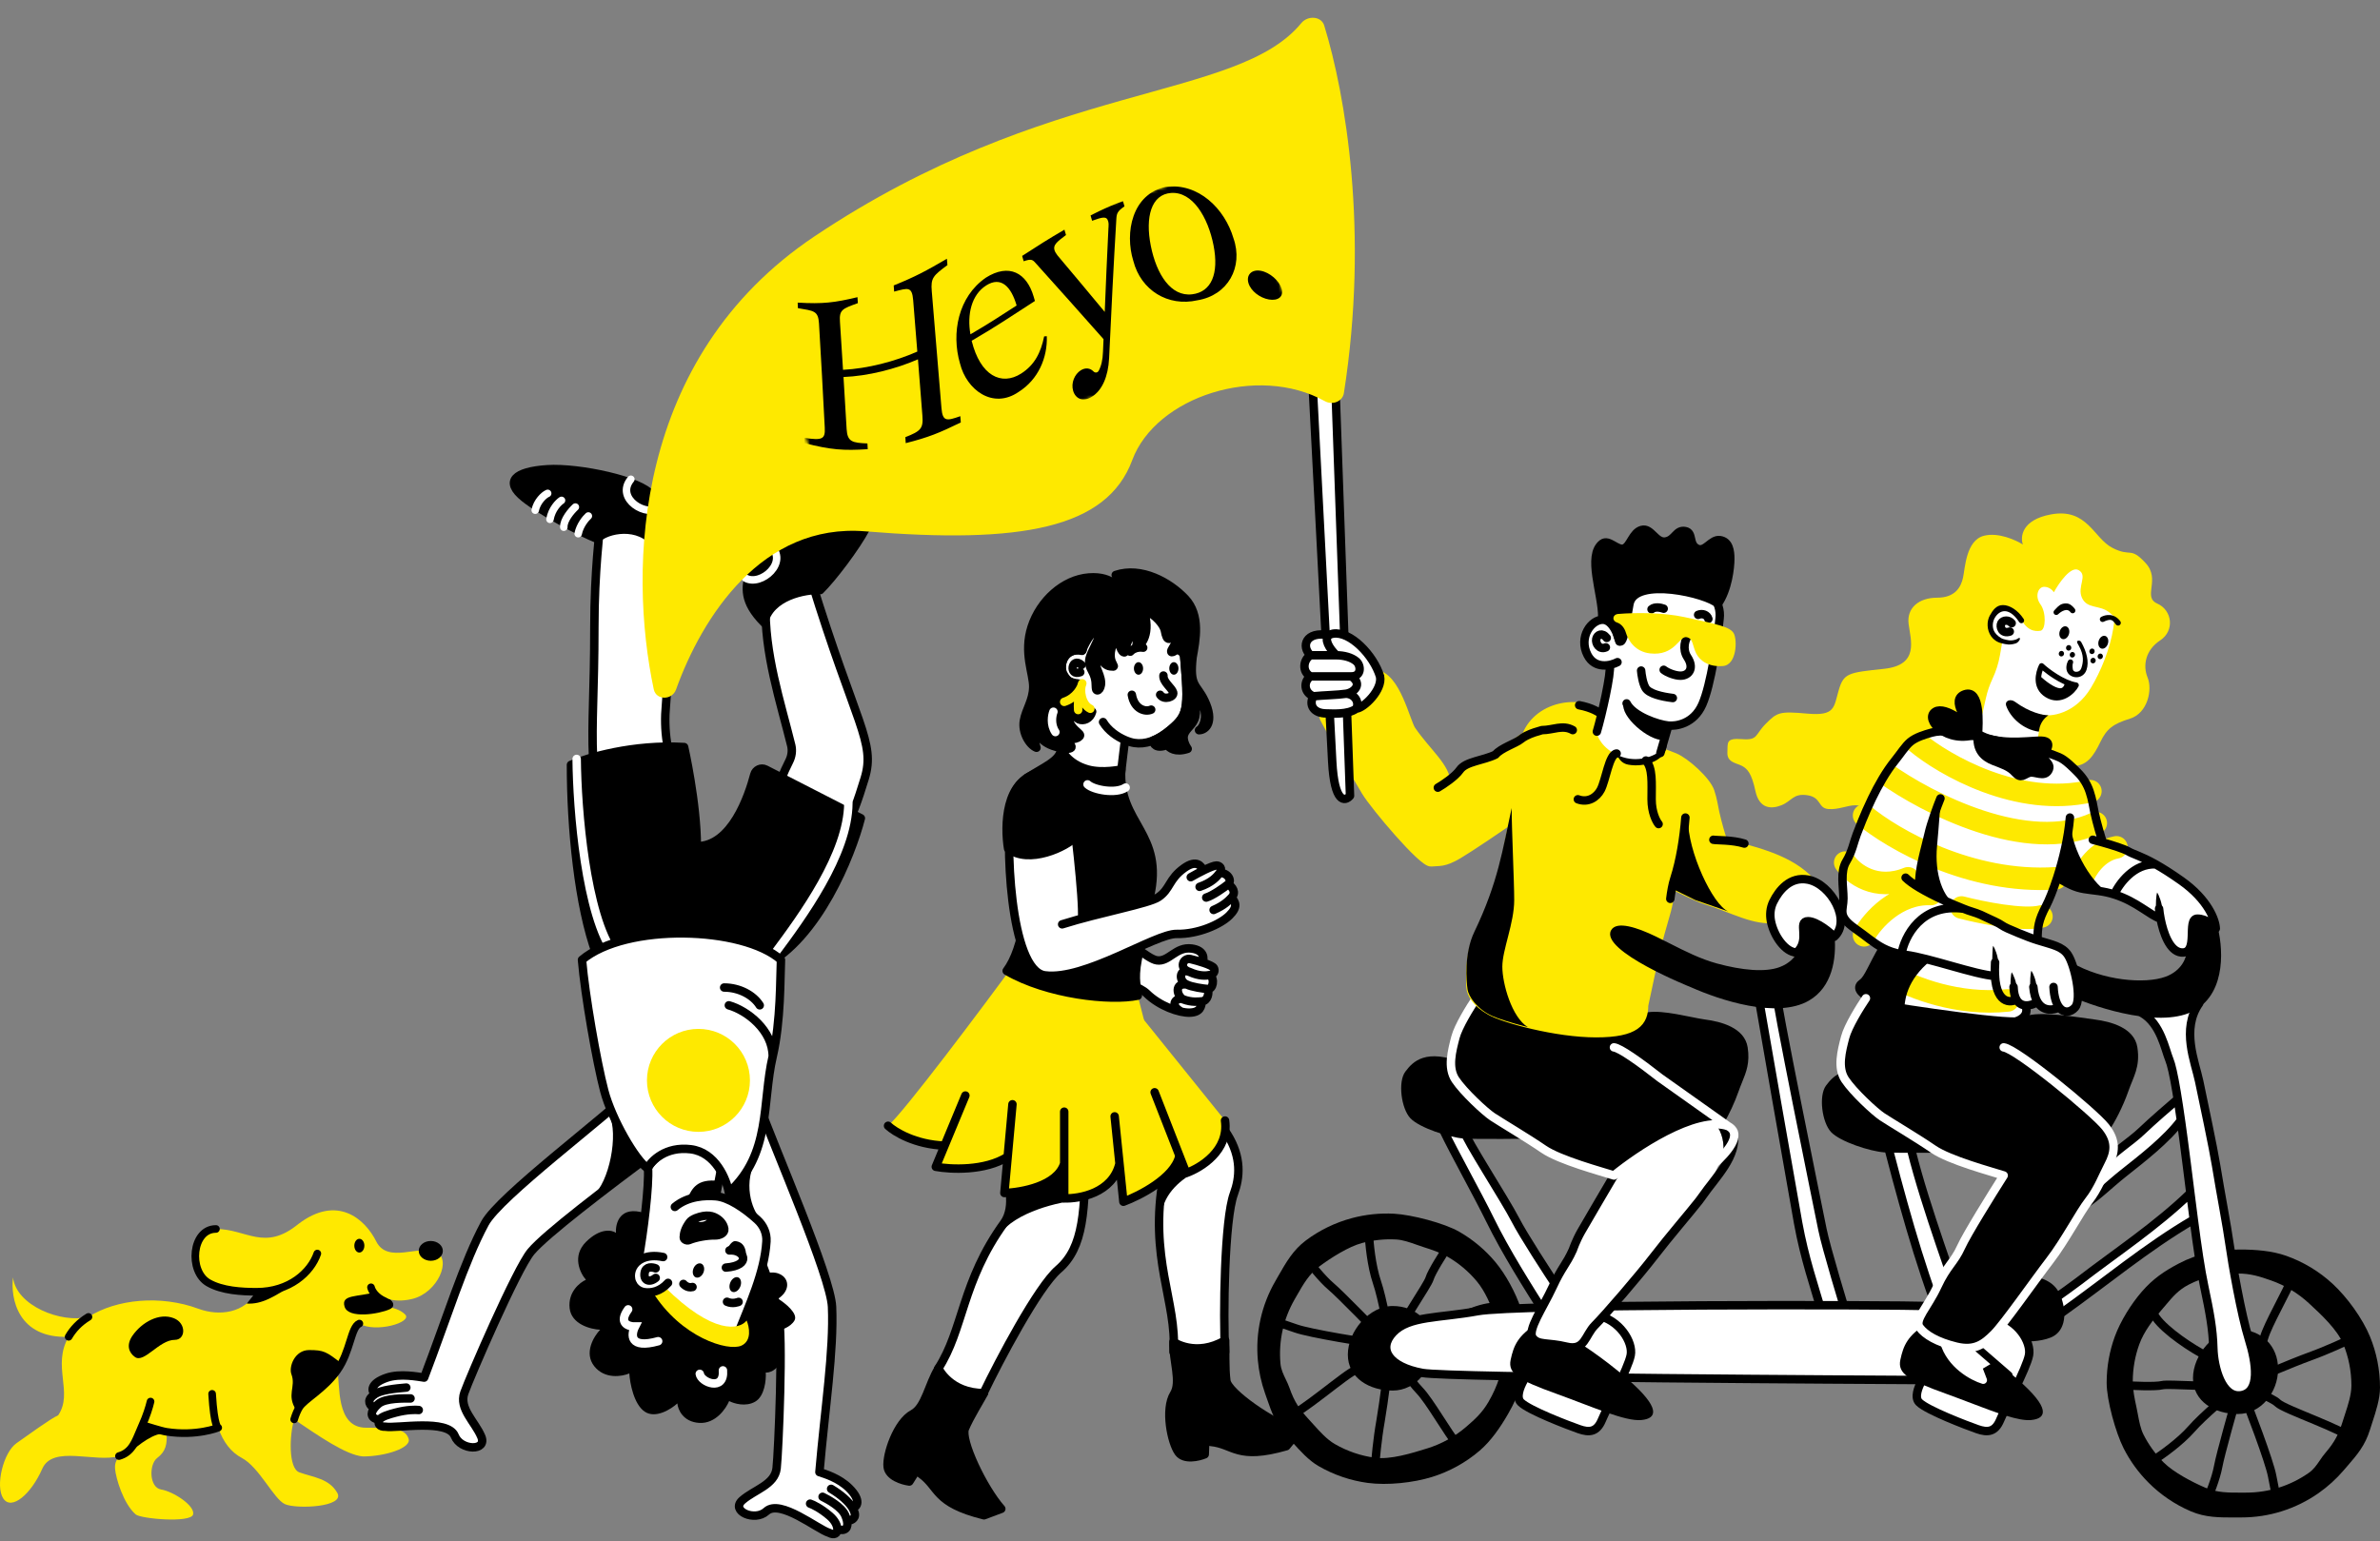 <svg width="792" height="513" viewBox="0 0 792 513" fill="none" xmlns="http://www.w3.org/2000/svg">
<rect x="0" y="0" width="792" height="513" fill="#808080" stroke="none"/>
<path d="M99.265 407.41C112.241 397.508 121.46 405.703 125.216 413.215C128.973 420.727 139.558 414.24 145.022 416.63C150.486 419.02 145.706 430.289 137.168 432.338C130.339 433.976 126.355 431.427 125.216 429.946C126.479 436.47 131.087 433.943 134.778 437.459C137.552 440.102 124.885 443.776 119.583 440.533C116.741 441.756 116.68 449.752 112.241 456.069C113.269 460.603 111.558 475.192 121.802 475.192C132.046 475.192 134.947 475.8 135.971 478.873C136.996 481.947 128.125 484.759 120.769 484.759C115.047 484.268 105.892 477.811 97.884 472.424C96.29 477.681 95.941 488.737 99.607 490.046C104.387 491.753 109.509 492.094 112.241 496.876C114.973 501.656 98.582 502.338 94.826 500.632C91.07 498.924 86.289 488.338 80.484 485.265C76.946 483.392 74.296 480.06 72.611 475.192C72.611 475.192 65.385 478.106 55.411 476.558C55.736 480.823 55.089 483.14 52.313 485.265C49.536 487.391 49.616 495.103 53.623 495.757C57.631 496.411 64.918 501.104 64.264 504.046C63.611 506.989 46.834 505.528 45.142 504.046C41.044 500.46 38.532 491.956 38.286 488.851C38.09 486.366 39.234 485.6 39.586 484.637C31.664 486.97 17.596 480.834 14.068 488.851C10.312 497.387 3.824 502.851 1.092 498.754C-1.639 494.656 1.092 483.387 5.531 480.313C9.083 477.855 16.743 472.196 19.361 471.058C24.508 463.474 17.195 454.624 22.837 444.935C5.91 445.591 3.45 432.029 4.336 425.166C5.361 434.557 20.385 440.533 29.434 438.313C38.825 432.338 53.508 430.971 65.972 435.581C73.079 438.21 81.469 437.008 85.382 429.946C80.402 429.946 73.915 429.599 69.329 426.958C62.634 423.101 63.839 409.046 71.856 409.046C82.1 409.046 87.996 416.63 99.265 407.41Z" fill="#FFE900"/>
<path d="M44.923 451.673C42.894 450.24 41.9 447.693 44.121 444.51C47.151 440.164 52.964 436.785 57.88 438.758C62.093 440.449 61.811 445.95 58.158 445.95C52.971 445.95 47.963 453.819 44.923 451.673Z" fill="black"/>
<path d="M102.877 449.346C107.706 449.346 108.6 449.883 113.43 453.639C111.426 457.074 106.633 461.629 104.487 463.476L98.584 469.379C95.186 464.192 98.584 461.688 96.975 457.395C96.047 454.922 98.048 449.346 102.877 449.346Z" fill="black"/>
<path d="M82.129 433.876C87.226 434.144 91.072 431.729 98.584 426.9C94.434 429.333 87.972 429.94 85.259 429.94L82.129 433.876Z" fill="black"/>
<path d="M43.766 483.061C45.554 481.363 51.636 476.355 55.302 477.249L47.432 474.566L43.766 483.061Z" fill="black"/>
<path d="M119.596 412.316C118.673 412.31 117.918 413.329 117.909 414.593C117.901 415.857 118.643 416.887 119.566 416.893C120.49 416.899 121.245 415.879 121.253 414.615C121.262 413.351 120.52 412.322 119.596 412.316Z" fill="black"/>
<path d="M143.377 413.041C141.16 413.027 139.354 414.491 139.342 416.312C139.33 418.133 141.117 419.62 143.334 419.635C145.551 419.649 147.357 418.185 147.369 416.364C147.381 414.544 145.594 413.056 143.377 413.041Z" fill="black"/>
<path d="M71.859 409.044C63.842 409.044 62.637 423.1 69.332 426.956C73.918 429.597 80.405 429.946 85.385 429.946C96.384 429.946 103.444 423.463 105.599 417.221M29.437 438.312C26.403 440.146 24.309 442.411 22.84 444.935M50.096 466.483C49.626 468.459 48.705 471.378 47.362 474.337M47.362 474.337C45.454 478.537 44.574 482.305 41.047 484.068C40.59 484.297 40.102 484.484 39.589 484.635M47.362 474.337C48.844 474.682 53.385 476.24 55.414 476.556C65.388 478.105 72.614 475.19 72.614 475.19C72.614 475.19 71.267 475.19 70.585 463.921M119.586 440.531C116.744 441.755 116.683 449.75 112.244 456.067C107.805 462.385 101.278 465.649 99.61 468.361C98.972 469.397 98.372 470.823 97.887 472.423M123.458 428.46C123.713 429.551 124.921 431.756 128.153 433.154" stroke="black" stroke-width="2.537" stroke-linecap="round" stroke-linejoin="round"/>
<path d="M114.665 434.906C113.401 430.744 118.969 431.784 125.212 430C126.257 431.031 128.306 432.225 129.661 432.434C130.842 433.164 131.672 434.853 129.661 435.771C126.243 437.332 115.928 439.069 114.665 434.906Z" fill="black"/>
<path d="M176.683 416.629C181.499 410.814 201.969 395.305 218.048 383.303C220.655 376.848 218.164 364.543 211.681 361.827C201.11 372.23 166.188 398.2 161.356 407.17C154.387 420.105 148.756 438.587 141.144 458.514C139.141 458.229 133.175 457.034 128.709 458.552C123.125 460.45 123.473 463.158 124.906 463.93C124.273 464.332 123.76 464.77 123.386 465.238C122.125 466.811 123.638 468.325 124.63 468.581C123.06 470.546 123.506 472.102 126.221 472.606C125.622 473.836 126.207 474.929 128.231 474.851C132.006 475.51 149.049 472.155 151.34 477.945C153.273 482.83 162.256 483.105 160.136 478.12C158.018 473.133 152.66 468.804 154.524 463.561C156.388 458.318 171.869 422.446 176.683 416.629Z" fill="white"/>
<path d="M139.354 469.311C138.364 469.18 135.44 469.166 131.667 470.162C129.449 470.749 126.752 471.513 126.221 472.606M126.221 472.606C125.622 473.836 126.207 474.929 128.231 474.851C132.006 475.51 149.049 472.155 151.34 477.945C153.273 482.83 162.256 483.105 160.136 478.12C158.018 473.133 152.66 468.804 154.524 463.561C156.388 458.318 171.869 422.446 176.683 416.629C181.499 410.814 201.969 395.305 218.048 383.303C220.655 376.848 218.164 364.543 211.681 361.827C201.11 372.23 166.188 398.2 161.356 407.17C154.387 420.105 148.756 438.587 141.144 458.514C139.141 458.229 133.175 457.034 128.709 458.552C123.125 460.45 123.473 463.158 124.906 463.93M126.221 472.606C123.506 472.102 123.06 470.546 124.63 468.581M124.906 463.93C124.273 464.332 123.76 464.77 123.386 465.238C122.125 466.811 123.638 468.325 124.63 468.581M124.906 463.93C126.938 462.638 131.426 462.152 135.21 461.829M124.63 468.581C124.962 468.165 125.386 467.729 125.9 467.282C128.24 465.236 134.653 465.472 136.617 465.448" stroke="black" stroke-width="2.81" stroke-linecap="round" stroke-linejoin="round"/>
<path d="M258.961 436.781C257.163 429.448 251.997 414.604 242.762 396.792C244.359 386.722 245.436 377.869 247.038 370.813C248.641 363.755 252.273 359.577 252.627 367.819C257.603 381.792 276.441 424.772 276.879 434.952C277.511 449.631 274.52 468.72 272.679 489.971C274.607 490.587 279.196 491.971 282.554 495.284C286.751 499.427 285.257 501.712 283.631 501.782C284.025 502.42 284.296 503.038 284.428 503.622C284.877 505.587 282.856 506.289 281.852 506.089C282.408 508.54 281.328 509.747 278.665 509.016C278.666 510.385 277.664 511.113 275.877 510.161C272.193 509.107 259.617 498.8 255.031 503.01C251.161 506.564 242.956 502.896 247.038 499.333C251.12 495.769 257.829 494.21 258.438 488.679C259.047 483.148 260.757 444.114 258.961 436.781Z" fill="white"/>
<path d="M269.581 500.468C270.53 500.781 273.168 502.044 276.128 504.586C277.869 506.081 278.664 507.801 278.665 509.016M278.665 509.016C278.666 510.385 277.664 511.113 275.877 510.161C272.193 509.107 259.617 498.8 255.031 503.01C251.161 506.564 242.956 502.896 247.038 499.333C251.12 495.769 257.829 494.21 258.438 488.679C259.047 483.148 260.757 444.114 258.961 436.781C257.163 429.448 251.997 414.604 242.762 396.792C244.359 386.722 245.436 377.869 247.038 370.813C248.641 363.755 252.273 359.577 252.627 367.819C257.603 381.792 276.441 424.772 276.879 434.952C277.511 449.631 274.52 468.72 272.679 489.971C274.607 490.587 279.196 491.971 282.554 495.284C286.751 499.427 285.257 501.712 283.631 501.782M278.665 509.016C281.328 509.747 282.408 508.54 281.852 506.089M283.631 501.782C284.025 502.42 284.296 503.038 284.428 503.622C284.877 505.587 282.856 506.289 281.852 506.089M283.631 501.782C282.365 499.733 279.838 497.483 276.573 495.541M281.852 506.089C281.734 505.568 281.541 504.991 281.276 504.364C280.061 501.504 275.486 499.063 273.73 498.185" stroke="black" stroke-width="2.81" stroke-linecap="round" stroke-linejoin="round"/>
<path d="M197.79 208.759C197.79 251.491 193.879 249.798 205.982 304.375C210.769 306.209 226.318 274.708 221.947 247.161C221.291 243.021 221.214 238.78 221.615 234.606C223.134 218.826 219.341 193.667 217.274 174.49H199.646C199.646 176.463 197.79 189.805 197.79 208.759Z" fill="white" stroke="black" stroke-width="2.81" stroke-linecap="round" stroke-linejoin="round"/>
<path d="M287.738 259.105C283.084 274.336 280.969 277.72 269.968 292.528C270.376 291.975 246.482 285.246 262.615 253.397C263.446 251.758 263.737 249.865 263.299 248.08C259.815 233.881 254.256 217.434 254.781 200.76L269.968 193.104C284.776 241.335 291.461 246.919 287.738 259.105Z" fill="white" stroke="black" stroke-width="2.81" stroke-linecap="round" stroke-linejoin="round"/>
<path d="M252.931 421.77C254.085 414.322 259.869 408.447 242.816 399.64C241.261 398.837 239.545 398.927 238.082 398.807L240.252 388.333C237.441 383.799 227.17 378.501 216.129 387.046C216.544 393.156 214.126 410.082 212.46 419.358C211.611 419.691 209.823 420.92 209.464 423.182C209.106 425.445 210.016 426.941 210.517 427.408L208.258 442.099C227.49 457.73 240.466 450.41 244.727 445.501C247.622 438.546 252.008 427.727 252.931 421.77Z" fill="white"/>
<path d="M218.204 425.335C216.066 427.067 214.031 426.18 214.54 423.524C214.947 421.401 217.134 421.725 218.178 422.154" stroke="black" stroke-width="2.81" stroke-linecap="round"/>
<path d="M210.517 427.408L208.258 442.1C227.49 457.73 240.791 450.123 245.052 445.214C249.465 434.092 254.436 423.469 255.053 413.189C255.217 410.458 254.057 407.836 252.031 405.997C247.773 402.131 242.423 398.502 238.221 398.156M238.221 398.156L239.916 389.309C239.951 387.371 238.01 383.226 229.966 382.15C221.922 381.072 217.065 386.027 215.642 388.639C216.055 394.748 214.126 410.082 212.46 419.359M238.221 398.156C234.834 397.878 228.981 398.029 224.573 401.709" stroke="black" stroke-width="2.81" stroke-linecap="round" stroke-linejoin="round"/>
<path d="M258.94 432.261C265.441 427.916 260.503 420.847 252.793 424.586L249.922 435.017C248.427 438.085 245.147 444.164 243.988 443.925C236.654 443.615 223.202 434.374 217.394 429.792C213.722 431.38 211.316 429.513 210.573 428.381C210.092 427.837 209.255 426.152 209.75 423.765C210.244 421.377 211.787 419.651 212.497 419.087L214.513 403.766C206.375 401.156 204.763 407.053 204.974 410.328C203.632 409.368 199.761 408.626 195.016 413.334C190.271 418.042 193.015 423.708 194.982 425.953C192.926 426.861 188.963 430.024 189.556 435.41C190.147 440.797 196.577 442.436 199.718 442.582C197.603 444.783 194.246 450.288 197.741 454.71C201.235 459.133 206.984 458.165 209.422 457.129C209.617 460.341 210.909 467.378 214.527 469.834C218.143 472.29 223.286 469.04 225.406 467.107C225.579 469.129 227.28 473.257 232.687 473.594C238.094 473.932 241.576 468.885 242.641 466.319C244.218 467.15 248.159 468.351 251.314 466.515C254.468 464.678 254.972 459.299 254.829 456.838C255.91 456.915 258.433 456.27 259.875 453.083C261.317 449.896 259.371 445.065 258.218 443.048C259.717 442.824 263.045 441.806 264.372 439.52C265.699 437.234 261.303 433.728 258.94 432.261Z" fill="black"/>
<path d="M240.574 456.11C241.141 463.251 233.255 460.107 232.864 457.27M219.021 446.401C209.509 449.055 209.924 444.25 211.319 441.517C209.15 441.541 205.657 440.433 209.036 435.798" stroke="white" stroke-width="2.81" stroke-linecap="round"/>
<path d="M237.943 398.274L239.201 393.059C231.905 392.178 230.309 395.654 228.879 398.606C231.533 397.34 233.147 397.547 237.943 398.274Z" fill="black"/>
<path d="M248.46 439.515C246.145 442.533 237.432 444.504 221.094 428.247L217.172 430.014C226.649 445.224 242.311 449.889 246.73 447.871C250.265 446.255 249.356 441.627 248.46 439.515Z" fill="#FFE900"/>
<path d="M241.554 421.9C250.39 421.213 247.63 415.761 242.735 416.197M230.455 428.361C228.667 428.836 227.422 427.333 227.422 427.333M245.783 433.314C245.783 433.314 243.831 434.154 241.925 433.27" stroke="black" stroke-width="2.81" stroke-linecap="round" stroke-linejoin="round"/>
<path d="M227.532 411.822C227.506 412.575 228.574 413.053 229.268 412.762C231.537 411.813 235.291 411.137 237.971 411.192C239.419 411.222 241.26 410.445 241.028 409.015C240.743 407.263 239.42 405.848 237.637 405.063C237.161 406.897 233.744 409.905 229.501 406.799C227.972 408.879 227.578 410.451 227.532 411.822Z" fill="black"/>
<path d="M237.637 405.063C236.664 404.636 235.446 404.489 233.992 404.74C232.62 404.976 230.3 405.711 229.501 406.799M237.637 405.063C239.42 405.848 240.743 407.263 241.028 409.015C241.26 410.445 239.419 411.222 237.971 411.192C235.291 411.137 231.537 411.813 229.268 412.762C228.574 413.053 227.506 412.575 227.532 411.821C227.578 410.451 227.972 408.879 229.501 406.799M237.637 405.063C237.161 406.897 233.744 409.905 229.501 406.799" stroke="black" stroke-width="2.81" stroke-linecap="round" stroke-linejoin="round"/>
<path d="M222.31 426.987C219.705 429.894 216.622 430.436 214.285 430.058C212.134 429.711 210.401 427.966 210.013 425.822C209.501 422.988 210.843 420.233 213.679 418.899C215.456 418.063 217.819 417.785 220.68 418.393" stroke="black" stroke-width="2.81" stroke-linecap="round" stroke-linejoin="round"/>
<path d="M244.629 413.081C245.866 413.179 248.549 413.816 248.265 418.774L241.906 415.73C242.402 414.814 243.639 413.003 244.629 413.081Z" fill="black"/>
<path d="M245.665 425.165C244.748 424.787 243.562 425.555 243.017 426.88C242.471 428.204 242.773 429.584 243.69 429.962C244.608 430.34 245.794 429.572 246.339 428.247C246.884 426.923 246.583 425.543 245.665 425.165Z" fill="black"/>
<path d="M233.329 420.573C232.405 420.211 231.254 420.942 230.758 422.206C230.261 423.47 230.607 424.789 231.531 425.151C232.454 425.514 233.606 424.783 234.102 423.519C234.599 422.255 234.252 420.936 233.329 420.573Z" fill="black"/>
<path d="M190.004 254.569C190.004 275.723 192.542 301.531 198.464 317.608C216.234 318.878 252.28 321.416 254.312 321.416C272.25 312.278 283.223 284.891 286.466 272.339L254.751 256.094C253.265 255.333 251.438 256.209 251.014 257.824C249.121 265.018 243.493 281.647 231.889 281.647C231.889 267.262 227.658 248.647 227.658 248.647C210.734 247.632 195.503 252.172 190.004 254.569Z" fill="black" stroke="black" stroke-width="2.81" stroke-linecap="round" stroke-linejoin="round"/>
<path d="M191.898 252.602C192.04 269.454 194.902 304.852 204.379 317.544" stroke="white" stroke-width="2.81" stroke-linecap="round" stroke-linejoin="round"/>
<path d="M282.312 267.369C282.17 284.222 267.141 304.852 257.664 317.545" stroke="white" stroke-width="2.81" stroke-linecap="round" stroke-linejoin="round"/>
<path d="M259.883 319.469C247.191 308.258 208.268 307.2 193.672 319.469C194.658 331.174 198.537 353.401 201.076 363.046C203.614 372.693 211.511 386.175 215.46 388.854C216.8 386.315 221.552 381.492 229.845 382.509C238.137 383.524 241.762 392.521 242.537 396.893C256.711 383.989 253.538 367.065 257.134 351.623C259.893 339.777 259.601 325.322 259.883 319.469Z" fill="white"/>
<path d="M257.134 351.623C259.893 339.777 259.601 325.322 259.883 319.469C247.191 308.258 208.268 307.2 193.672 319.469C194.658 331.174 198.537 353.401 201.076 363.046C203.614 372.693 211.511 386.175 215.46 388.854C216.8 386.315 221.552 381.492 229.845 382.509C238.137 383.524 241.762 392.521 242.537 396.893C256.711 383.989 253.538 367.065 257.134 351.623ZM257.134 351.623C257.134 342.854 248.544 336.296 242.537 334.604M240.974 328.681C246.051 328.681 250.705 331.22 252.82 334.604" stroke="black" stroke-width="2.81" stroke-linecap="round" stroke-linejoin="round"/>
<path d="M197.289 397.961C202.684 393.73 205.962 377.442 202.684 370.884L212.944 386.538L197.289 397.961Z" fill="black"/>
<path d="M252.817 405.365C250.49 403.038 246.683 393.519 252.288 384.846L242.875 396.163L244.144 399.97L252.817 405.365Z" fill="black"/>
<path d="M198.704 179.501C201.796 176.234 212.777 173.926 218.184 181.467C222.098 171.685 218.896 167.949 216.762 164.57C213.847 159.956 192.749 155.319 182.076 156.031C171.404 156.743 167.313 160.122 174.428 165.815C180.119 170.369 193.249 177.367 198.704 179.501Z" fill="black" stroke="black" stroke-width="2.498" stroke-linejoin="round"/>
<path d="M195.788 171.739C194.894 172.535 192.964 174.831 192.404 177.632M191.471 168.763C190.129 170.008 187.48 173.092 187.619 175.473M186.862 166.546C185.83 167.226 183.617 169.439 183.01 172.847M182.251 164.212C180.968 164.757 178.692 166.955 178.109 169.813M209.932 159.515C204.586 165.954 215.338 172.545 219.954 168.763" stroke="white" stroke-width="2.498" stroke-linecap="round" stroke-linejoin="round"/>
<path d="M273.016 196.547C268.088 196.34 256.285 198.426 254.291 207.49C246.836 200.043 248.305 195.348 248.932 191.401C249.791 186.011 267.35 173.428 277.437 169.871C287.526 166.315 292.618 167.807 288.325 175.844C284.891 182.274 277.186 192.433 273.016 196.547Z" fill="black" stroke="black" stroke-width="2.498" stroke-linejoin="round"/>
<path d="M256.311 181.55C262.705 186.949 253.28 195.327 248.07 192.416" stroke="white" stroke-width="2.498" stroke-linecap="round" stroke-linejoin="round"/>
<path d="M232.424 342.451C241.887 342.451 249.559 350.123 249.559 359.586C249.559 369.049 241.887 376.721 232.424 376.721C222.961 376.721 215.289 369.049 215.289 359.586C215.289 350.123 222.961 342.451 232.424 342.451Z" fill="#FEE900"/>
<path d="M485.301 481.262C481.598 476.761 475.807 466.33 472.355 462.761C469.593 459.906 463.55 451.639 462.747 448.026M462.747 448.026C462.101 453.691 460.533 466.594 459.422 472.884C458.311 479.173 457.728 485.82 457.576 488.358M462.747 448.026C460.55 449.557 453.86 455.233 451.376 455.899C448.27 456.731 432.98 470.482 426.739 472.654M462.747 448.026C454.199 446.766 435.925 443.829 431.217 442.161C426.51 440.493 423.531 439.56 422.629 439.302M462.747 448.026C457.443 442.513 446.056 430.828 442.954 428.197C439.852 425.567 436.069 420.722 434.566 418.628M462.747 448.026C462.016 443.228 460.088 432.261 458.217 426.771C456.346 421.28 455.644 413.646 455.526 410.515M462.747 448.026C466.384 440.061 475.089 427.742 475.707 425.58C476.326 423.416 480.512 416.802 481.959 414.75M462.747 448.026C465.987 446.658 474.003 444.81 478.481 442.146C484.08 438.815 493.715 434.402 498.055 435.07" stroke="black" stroke-width="2.81" stroke-linecap="round" stroke-linejoin="round"/>
<path fill-rule="evenodd" clip-rule="evenodd" d="M430.008 479.954C432.586 482.829 435.491 486.069 438.753 487.952C443.953 490.954 449.503 492.795 455.106 493.557C461.655 494.448 470.336 493.513 476.548 491.579C482.322 489.783 487.743 486.822 492.428 482.798C496.163 479.59 499.263 475.086 501.864 470.579C505.599 464.11 507.705 457.717 508.002 450.738C508.243 445.092 507.881 440.603 506.055 435.306C504.289 430.184 501.123 424.231 497.575 419.997C494.301 416.089 490.298 412.678 485.628 409.982C480.581 407.068 469.716 404.285 463.93 403.97C459.191 403.712 454.459 404.212 449.917 405.423C444.418 406.887 439.197 409.394 434.574 412.855C430.327 416.035 428.018 420.075 425.312 424.811C425.017 425.328 424.717 425.852 424.41 426.385C422.075 430.428 420.443 434.683 419.474 439.009C418.453 443.568 418.17 448.206 418.578 452.759C418.912 456.487 419.711 460.158 420.951 463.681C421.15 464.248 421.34 464.798 421.527 465.336C423.216 470.218 424.523 473.996 428.321 478.093C428.867 478.682 429.429 479.309 430.008 479.954ZM437.102 474.146C439.193 476.477 441.548 479.103 444.192 480.63C448.409 483.063 452.908 484.557 457.45 485.174C462.698 485.888 469.776 483.684 474.803 482.12L474.982 482.064C479.664 480.607 484.059 478.206 487.856 474.944C490.885 472.344 493.25 470.198 495.36 466.545C498.388 461.301 500.095 456.118 500.336 450.459C500.498 446.659 499.501 443.911 498.312 440.629C498.068 439.959 497.817 439.266 497.566 438.537C496.134 434.383 494.263 429.828 491.387 426.395C488.732 423.227 485.487 420.462 481.7 418.275C479.351 416.919 476.322 415.902 473.839 415.118C473.075 414.877 472.284 414.597 471.479 414.313C469.201 413.508 466.809 412.662 464.605 412.542C460.762 412.332 456.927 412.738 453.244 413.719C448.786 414.908 442.819 418.685 439.071 421.492C435.627 424.069 433.756 427.345 431.562 431.184C431.322 431.603 431.079 432.028 430.83 432.46C428.938 435.738 427.614 439.188 426.829 442.695C426.001 446.392 425.771 450.152 426.102 453.843C426.276 455.783 427.049 457.392 427.847 459.051C428.292 459.977 428.745 460.919 429.105 461.943C430.733 466.571 432.318 468.95 435.735 472.636C436.178 473.114 436.634 473.623 437.102 474.146Z" fill="black"/>
<path d="M476.837 447.829C476.837 455.6 471.212 462.829 463.439 462.829C455.668 462.829 448.523 458.634 448.523 450.862C448.523 443.09 455.668 434.684 463.439 434.684C471.212 434.684 476.837 440.056 476.837 447.829Z" fill="black"/>
<path d="M758.083 455.634C758.083 463.405 752.458 470.633 744.687 470.633C736.914 470.633 729.77 466.438 729.77 458.667C729.77 450.895 736.914 442.488 744.687 442.488C752.458 442.488 758.083 447.861 758.083 455.634Z" fill="black"/>
<path d="M762.93 424.891C760.884 430.347 754.745 440.578 753.381 445.353C752.29 449.172 748.152 458.539 745.423 461.041M745.423 461.041C750.653 458.767 762.612 453.674 768.614 451.492C774.616 449.309 780.664 446.489 782.938 445.353M745.423 461.041C747.849 462.177 756.11 465.133 757.929 466.952C760.202 469.225 779.754 475.592 784.756 479.912M745.423 461.041C748.607 469.074 755.2 486.368 756.11 491.279C757.019 496.19 757.701 499.236 757.929 500.146M745.423 461.041C743.302 468.392 738.876 484.095 738.149 488.096C737.421 492.097 735.117 497.797 734.055 500.146M745.423 461.041C741.634 464.072 733.101 471.226 729.281 475.592C725.461 479.956 719.202 484.383 716.549 486.049M745.423 461.041C736.709 461.874 721.688 460.495 719.506 461.041C717.322 461.586 709.501 461.268 707 461.041M745.423 461.041C742.62 458.918 737.011 452.901 732.464 450.355C726.78 447.172 718.141 441.033 716.549 436.941" stroke="black" stroke-width="2.81" stroke-linecap="round" stroke-linejoin="round"/>
<path d="M598.361 406.992C596.71 397.946 585.677 334.73 584.355 327.002C586.599 326.701 591.04 326.645 590.843 328.831C590.597 331.565 605.011 402.039 606.471 409.28C607.64 415.072 613.669 435.181 615.727 441.54L606.965 439.068C603.529 427.429 600.526 418.853 598.361 406.992Z" fill="white" stroke="black" stroke-width="2.81" stroke-linecap="round" stroke-linejoin="round"/>
<path fill-rule="evenodd" clip-rule="evenodd" d="M789.447 473.426C790.647 469.755 792 465.619 792 461.853C792 455.85 790.82 450.122 788.677 444.889C786.174 438.772 781.025 431.721 776.245 427.308C771.801 423.207 766.526 419.991 760.7 417.947C756.053 416.316 750.602 415.884 745.398 415.884C737.929 415.884 731.34 417.256 725.147 420.489C720.138 423.104 716.432 425.662 712.757 429.891C709.203 433.982 705.631 439.699 703.738 444.889C701.992 449.679 701.039 454.85 701.039 460.244C701.039 466.07 704.061 476.872 706.681 482.04C708.827 486.274 711.627 490.122 714.946 493.449C718.964 497.479 723.745 500.747 729.054 503.02C733.931 505.108 738.584 505.088 744.038 505.063C744.633 505.061 745.238 505.059 745.854 505.059C750.521 505.059 755.023 504.345 759.254 503.02C763.712 501.625 767.872 499.552 771.61 496.922C774.671 494.769 777.451 492.24 779.883 489.405C780.273 488.951 780.655 488.511 781.028 488.081C784.41 484.176 787.03 481.154 788.677 475.817C788.915 475.05 789.177 474.25 789.447 473.426ZM780.413 470.521C781.386 467.546 782.483 464.192 782.483 461.139C782.483 456.272 781.526 451.628 779.789 447.386C777.784 442.485 772.336 437.455 768.468 433.885L768.33 433.757C764.727 430.431 760.45 427.825 755.727 426.168C751.96 424.846 748.92 423.87 744.701 423.87C738.644 423.87 733.303 424.983 728.282 427.603C724.91 429.363 723.029 431.601 720.781 434.272C720.322 434.817 719.849 435.382 719.342 435.964C716.461 439.28 713.451 443.178 711.917 447.386C710.501 451.269 709.729 455.461 709.729 459.834C709.729 462.547 710.361 465.678 710.925 468.221C711.098 469.002 711.251 469.827 711.407 470.668C711.85 473.042 712.312 475.538 713.311 477.505C715.051 480.939 717.321 484.057 720.01 486.755C723.269 490.023 729.524 493.301 733.829 495.144C737.783 496.838 741.555 496.82 745.978 496.801C746.459 496.799 746.949 496.796 747.448 496.796C751.233 496.796 754.882 496.218 758.312 495.144C761.927 494.013 765.298 492.332 768.33 490.2C769.923 489.079 770.93 487.605 771.969 486.085C772.548 485.235 773.137 484.372 773.843 483.55C777.037 479.826 778.306 477.263 779.789 472.46C779.982 471.838 780.194 471.189 780.413 470.521Z" fill="black"/>
<path d="M652.616 434.513L646.269 440.013C638.443 420.339 632.308 397.106 626.93 376.412C629.008 375.513 634.23 374.255 634.635 376.412C637.699 392.755 647.751 420.128 652.616 434.513Z" fill="white"/>
<path d="M696.429 390.568C704.35 382.479 708.733 380.289 712.777 376.412C716.013 373.312 722.557 367.627 724.691 365.83C723.57 358.777 722.643 354.465 721.878 352.649C720.529 349.447 719.012 340.683 712.777 337.144L731.821 333.942C725.754 342.537 730.473 353.492 731.821 359.896C733.169 366.301 736.505 382.05 737.449 387.873C738.947 397.106 741.09 408.096 741.933 414.163C742.776 420.231 745.809 437.589 748.338 445.679C750.865 453.769 752.214 463.374 745.809 464.386C739.405 465.397 736.709 455.117 736.54 448.712C736.372 442.308 735.36 436.915 733.507 428.152C732.327 422.573 731.283 415.49 730.027 405.905C714.393 414.996 700.379 426.814 685.643 437.251L683.789 432.196C685.7 430.848 689.957 427.815 691.71 426.465C704.104 416.928 717.64 408.024 728.899 397.106C728.496 393.927 728.069 390.521 727.608 386.861C726.942 381.574 726.322 376.92 725.746 372.874C721.047 379.257 712.683 385.697 706.541 390.568C701.655 394.444 698.115 398.152 693.396 401.186L696.429 390.568Z" fill="white"/>
<path d="M724.693 365.83C722.559 367.627 716.015 373.312 712.779 376.412C708.735 380.289 704.352 382.479 696.431 390.568L693.397 401.186C698.116 398.152 701.656 394.444 706.543 390.568C712.685 385.697 721.049 379.257 725.748 372.874M728.901 397.106C728.498 393.927 728.071 390.521 727.609 386.861C725.082 366.806 723.228 355.851 721.88 352.649C720.531 349.447 719.014 340.683 712.779 337.144L731.823 333.942C725.756 342.537 730.475 353.492 731.823 359.896C733.171 366.301 736.507 382.05 737.451 387.873C738.949 397.106 741.092 408.096 741.935 414.163C742.778 420.231 745.811 437.589 748.339 445.679C750.867 453.769 752.216 463.374 745.811 464.386C739.407 465.397 736.711 455.117 736.542 448.712C736.373 442.308 735.362 436.915 733.509 428.152C732.328 422.573 731.285 415.49 730.029 405.905M728.901 397.106C729.3 400.256 729.673 403.181 730.029 405.905M728.901 397.106C717.641 408.024 704.105 416.928 691.712 426.465C689.959 427.815 685.702 430.848 683.791 432.196L685.645 437.251C700.38 426.814 714.394 414.996 730.029 405.905M626.93 376.412C629.008 375.513 634.23 374.255 634.635 376.412C637.699 392.755 647.751 420.128 652.616 434.513L646.269 440.013C638.443 420.34 632.308 397.106 626.93 376.412Z" stroke="black" stroke-width="2.81" stroke-linecap="round" stroke-linejoin="round"/>
<path d="M720.645 325.081C713.824 327.582 699.728 326.445 689.27 320.306V331.674C698.515 335.767 719.69 342.405 730.422 336.222C741.152 330.037 739.743 314.546 737.696 307.574L727.693 303.709V316.668C727.617 318.639 726.102 323.08 720.645 325.081Z" fill="black"/>
<path d="M686.149 432.527C684.464 427.134 680.925 425.619 675.364 424.438L664.914 439.607L672.33 446.348C674.183 446.573 678.801 446.651 682.442 445.169C686.992 443.314 687.835 437.921 686.149 432.527Z" fill="black"/>
<path d="M663.903 437.754C671.488 439.271 676.038 446.684 675.196 451.067C674.353 455.449 667.275 468.595 665.589 472.64C663.904 476.685 661.376 476.853 658.005 475.673C654.634 474.494 641.32 469.437 638.624 466.742C637.036 465.153 638.213 461.883 639.64 459.327C622.729 459.215 482.258 458.583 473.36 456.966C462.236 454.944 458.36 449.045 463.584 443.483C468.808 437.921 478.92 438.764 491.729 436.405C504.537 434.045 627.165 434.214 643.68 434.72L645.775 446.63C651.312 440.846 660.067 437.754 663.903 437.754Z" fill="white"/>
<path d="M639.64 459.327C638.213 461.883 637.036 465.153 638.624 466.74C641.32 469.437 654.634 474.494 658.005 475.673C661.376 476.853 663.904 476.685 665.589 472.64C667.275 468.595 674.353 455.449 675.196 451.067C676.038 446.684 671.488 439.271 663.903 437.754C660.067 437.754 651.312 440.846 645.775 446.63M639.64 459.327C640.151 458.412 640.694 457.588 641.153 456.966C642.837 454.901 643.14 449.384 645.775 446.63M639.64 459.327C622.729 459.215 482.258 458.583 473.36 456.966C462.236 454.944 458.36 449.045 463.584 443.483C468.808 437.921 478.92 438.764 491.729 436.405C504.537 434.045 627.165 434.214 643.68 434.72L645.775 446.63" stroke="black" stroke-width="2.81" stroke-linecap="round" stroke-linejoin="round"/>
<path d="M542.66 451.07C543.502 446.687 538.952 439.274 531.367 437.757C527.531 437.757 520.847 443.637 515.311 449.421C512.676 452.173 510.301 454.905 508.615 456.97C508.156 457.592 507.615 458.415 507.103 459.331C505.676 461.886 504.5 465.156 506.088 466.744C508.784 469.442 522.098 474.497 525.469 475.677C528.84 476.856 531.367 476.688 533.053 472.643C534.739 468.599 541.817 455.452 542.66 451.07Z" fill="white" stroke="black" stroke-width="2.81" stroke-linecap="round" stroke-linejoin="round"/>
<path d="M495.797 405.908C491.752 397.649 483.831 383.494 480.461 376.415C482.539 375.516 486.797 374.257 487.202 376.415C487.707 379.112 500.852 399.335 504.223 405.908C506.92 411.165 515.009 423.603 518.718 429.165L514.842 438.434C508.375 428.164 501.1 416.735 495.797 405.908Z" fill="white" stroke="black" stroke-width="2.81" stroke-linecap="round" stroke-linejoin="round"/>
<path d="M502.703 452.584C503.715 447.865 505.063 444.495 511.636 440.45L521.243 444.326C524.5 446.124 533.175 451.608 541.803 459.157C552.589 468.595 551.578 472.135 546.185 472.64C540.791 473.145 530.005 468.259 517.872 463.876C505.737 459.495 501.693 457.304 502.703 452.584Z" fill="black"/>
<path d="M467.651 356.688C470.179 353.317 474.392 348.766 487.032 353.822L516.02 378.932C507.931 379.045 490.808 379.203 487.032 378.932C482.313 378.596 472.37 375.394 469.337 372.192C466.303 368.989 465.123 360.058 467.651 356.688Z" fill="black"/>
<path d="M537.089 391.241C533.157 397.42 524.821 410.824 522.932 415.003C520.573 420.228 519.658 421.509 516.456 428.419C513.253 435.33 508.55 442.764 510.404 445.291C512.257 447.819 515.012 446.687 521.248 448.204C527.483 449.72 526.656 445.17 530.026 441.799C533.397 438.428 544.042 426.189 549.099 419.617C554.154 413.044 562.369 403.542 565.403 399.666C568.436 395.79 569.953 391.578 571.976 387.701C572.378 386.929 572.734 386.157 573.014 385.377C574.007 382.627 573.685 378.361 571.591 375.061C571.297 374.599 571.345 375.542 570.964 375.061C570.869 374.941 570.761 374.812 570.641 374.673C560.461 375.555 544.965 384.989 537.089 391.241Z" fill="white"/>
<path fill-rule="evenodd" clip-rule="evenodd" d="M484.334 345.231C485.278 341.591 489.334 335.064 491.244 332.254C512.586 345.231 539.606 343.719 545.375 338.164C548.127 335.513 556.561 337.222 562.696 338.465C564.556 338.842 566.205 339.176 567.42 339.333C572.645 340.007 580.566 342.029 581.577 348.602C582.363 353.71 581.113 356.782 579.726 360.19C579.328 361.169 578.918 362.175 578.543 363.264C577.317 366.821 575.375 370.915 573.694 373.815L575.431 375.061C574.741 374.845 573.994 374.711 573.2 374.647C572.756 375.372 571.956 374.577 571.586 375.061C571.292 374.599 571.341 375.542 570.959 375.061C570.864 374.941 570.756 374.812 570.636 374.673C560.456 375.555 544.96 384.989 537.084 391.241C536.37 391.012 535.379 390.715 534.198 390.362H534.197C528.423 388.634 518.136 385.556 513.658 382.477C510.235 380.124 505.317 377.09 501.535 374.758C499.36 373.416 497.56 372.306 496.637 371.691C494.108 370.006 487.031 363.434 484.334 359.389C481.689 355.422 483.097 349.996 484.266 345.495L484.334 345.231Z" fill="black"/>
<path d="M571.59 375.061C573.684 378.361 574.006 382.627 573.013 385.377C575.87 381.939 579.505 376.84 575.434 375.061C574.745 374.845 573.998 374.711 573.203 374.647C572.76 375.372 571.959 374.577 571.59 375.061Z" fill="black"/>
<path d="M537.088 391.239C534.183 396.174 527.934 406.816 526.173 409.896C524.413 412.977 523.422 415.948 523.422 415.948C521.062 421.172 519.838 421.509 516.637 428.418C513.435 435.328 508.181 442.762 510.034 445.29C511.889 447.818 515.01 446.685 521.245 448.202C527.481 449.718 527.386 444.442 530.758 441.072C534.129 437.701 545.324 424.721 550.38 418.149C555.436 411.576 562.368 403.54 565.401 399.664C565.742 399.229 566.065 398.787 566.37 398.343C570.916 391.748 578.374 384.831 576.859 376.965C576.683 376.052 576.119 375.366 575.01 375.059" stroke="black" stroke-width="2.81" stroke-linecap="round" stroke-linejoin="round"/>
<path d="M491.243 332.254C489.334 335.064 485.278 341.591 484.334 345.231C483.155 349.782 481.637 355.344 484.334 359.389C487.031 363.434 494.108 370.006 496.636 371.691C499.165 373.377 508.265 378.77 513.658 382.477C519.051 386.185 532.871 389.892 537.084 391.241C545.564 384.333 565.091 371.193 575.075 374.83M575.075 374.83L552.421 358.769C545.603 353.414 539.099 348.834 537.084 348.602M575.075 374.83C580.337 377.545 574.176 383.987 571.003 386.879" stroke="white" stroke-width="2.81" stroke-linecap="round" stroke-linejoin="round"/>
<path fill-rule="evenodd" clip-rule="evenodd" d="M641.32 440.451C634.746 444.496 633.398 447.865 632.387 452.585C631.376 457.304 635.421 459.496 647.555 463.877C650.391 464.902 653.155 465.953 655.793 466.958C664.437 470.25 671.737 473.028 675.869 472.641C681.262 472.135 682.272 468.596 671.486 459.158C668.851 456.852 665.895 454.621 662.969 452.585L658.301 454.983L659.554 459.158C646.502 452.809 646.116 445.796 647.555 443.082L641.32 440.451Z" fill="black"/>
<path d="M646.82 446.63C648.992 454.314 656.495 458.324 659.975 459.367L658.305 454.983L663.942 451.642" stroke="white" stroke-width="2.498" stroke-linecap="round" stroke-linejoin="round"/>
<path d="M656.23 447.093L668.494 457.72" stroke="black" stroke-width="2.498" stroke-linecap="round" stroke-linejoin="round"/>
<path d="M607.658 361.305C610.187 357.935 614.4 353.383 627.039 358.44L656.027 383.55C647.938 383.662 630.815 383.82 627.039 383.55C622.32 383.214 612.377 380.012 609.344 376.809C606.31 373.607 605.131 364.676 607.658 361.305Z" fill="black"/>
<path d="M698.932 246.987C696.843 251.306 694.475 255.344 689.182 254.926L622.882 270.248C621.999 269.505 619.679 268.019 617.449 268.019C614.664 268.019 611.878 269.551 608.396 269.273C604.914 268.994 606.168 265.373 601.432 264.677C596.695 263.98 596.279 266.626 592.796 268.019C589.314 269.412 585.414 269.133 584.16 263.284C582.907 257.434 581.514 255.902 579.703 254.926C577.893 253.949 574.689 253.813 574.829 250.47C574.968 247.126 574.272 245.594 579.703 246.012C585.135 246.43 583.882 244.619 587.642 240.859C591.403 237.098 592.099 236.68 601.432 237.516C610.764 238.352 610.207 235.427 611.878 229.716C613.542 224.028 615.07 223.868 626.775 222.627L626.921 222.612C638.76 221.359 635.835 213.14 635.139 207.709C634.442 202.279 638.621 198.933 644.611 198.933C650.6 198.933 652.55 195.452 653.246 192.248C653.942 189.045 654.221 179.852 660.21 178.319C665.002 177.094 670.842 179.759 673.164 181.245C672.235 178.644 672.802 172.997 682.496 171.215C694.614 168.986 696.703 179.155 702.971 182.358C709.238 185.562 708.821 181.801 713.975 187.372C719.128 192.943 712.861 198.655 717.875 200.883C722.889 203.112 723.725 209.936 718.85 213.14C713.975 216.343 713 221.498 714.671 225.537C716.343 229.576 714.672 237.376 708.821 239.186C702.971 240.997 701.021 242.669 698.932 246.987Z" fill="#FEE900"/>
<path d="M679.21 237.811C678.512 238.758 679.101 242.626 677.546 248.244C674.318 248.842 662.751 246.402 657.371 245.108L659.735 237.357L660.868 232.286C661.361 230.08 662.096 227.936 663.059 225.891C664.231 223.4 665.064 220.763 665.535 218.049L666.338 213.426C664.595 212.28 661.467 209.062 662.901 205.356C664.335 201.65 667.684 202.217 669.178 202.965C669.178 202.417 669.775 199.886 672.166 194.148C675.155 186.975 688.904 183.238 698.618 191.009C708.332 198.779 702.353 218.057 695.779 228.967C690.518 237.695 682.16 238.765 679.21 237.811Z" fill="white"/>
<path d="M678.466 243.53C673.281 242.818 669.055 238.901 667.639 234.995C666.994 233.215 669.016 232.46 670.541 233.582C675.325 237.103 679.762 238.072 681.661 238.072C680.076 239.123 678.984 240.771 678.633 242.639L678.466 243.53Z" fill="black"/>
<path d="M679.015 209.939C677.204 210.219 674.279 210.078 672.051 205.064L668.847 202.696V186.817L686.816 182.221L706.177 187.653L707.151 209.939C706.408 208.639 704.282 205.566 701.72 203.671C698.515 201.304 694.476 202.696 692.805 198.936C691.133 195.174 694.894 191.553 691.69 189.742C689.128 188.293 685.144 194.06 683.473 197.124C683.101 196.521 681.941 195.313 680.269 195.313C678.18 195.313 677.065 198.518 679.015 201.164C680.966 203.811 680.827 209.66 679.015 209.939Z" fill="#FEE900"/>
<path fill-rule="evenodd" clip-rule="evenodd" d="M666.502 201.389C668.667 201.372 671.442 202.992 673.429 206.017C673.705 206.438 673.588 207.002 673.168 207.277C672.749 207.553 672.185 207.436 671.909 207.016C670.089 204.243 668.358 203.408 667.07 203.418C665.777 203.429 664.554 204.298 663.746 205.762C663.003 207.109 662.836 209.115 663.918 210.614C664.441 211.338 665.708 212.474 666.799 212.735C667.901 212.998 668.99 213.478 670.921 212.835C671.398 212.676 672.009 212.005 672.168 212.482C672.327 212.958 671.398 213.946 670.921 214.105C668.76 214.825 667.595 214.467 666.079 214.105C664.552 213.74 663.409 212.905 662.638 211.838C661.135 209.755 661.078 206.833 662.153 204.883C663.164 203.051 664.343 201.407 666.502 201.389Z" fill="black"/>
<path d="M669.429 207.418C668.462 206.225 666.597 206.33 665.996 207.418C665.395 208.506 666.101 211.104 668.803 210.204" stroke="black" stroke-width="2.81" stroke-linecap="round" stroke-linejoin="round"/>
<path d="M679.375 221.632C681.138 223.299 686.446 227.327 690.856 228.054C689.891 229.988 685.741 234.137 681.136 231.238C677.078 228.682 678.238 224.019 679.375 221.632Z" fill="black"/>
<path d="M685.461 229.08C683.699 228.909 680.971 227.034 678.242 224.419L679.663 221.748L687.28 226.579C687.186 227.356 686.87 229.217 685.461 229.08Z" fill="white"/>
<path fill-rule="evenodd" clip-rule="evenodd" d="M687.053 203.122C686.235 203.348 685.411 203.938 684.907 204.433C684.549 204.786 683.973 204.781 683.622 204.422C683.269 204.064 683.273 203.488 683.632 203.137C684.266 202.513 685.119 201.332 686.338 200.995C686.958 200.824 687.656 200.764 688.355 200.958C689.069 201.156 689.94 201.972 690.459 202.677C690.757 203.082 690.669 203.651 690.264 203.949C689.86 204.246 689.291 204.16 688.993 203.755C688.693 203.347 688.385 203.164 688.1 203.085C687.8 203.001 687.449 203.013 687.053 203.122ZM702.319 206.313C701.612 206.248 700.577 206.672 700.091 206.923C699.643 207.153 699.096 206.979 698.866 206.532C698.634 206.086 698.81 205.537 699.256 205.307C699.944 204.952 700.981 204.605 702.134 204.709C703.327 204.817 704.559 205.403 705.575 206.765C705.874 207.169 705.792 207.738 705.389 208.039C704.987 208.338 704.417 208.255 704.117 207.852C703.404 206.896 702.986 206.373 702.319 206.313ZM691.331 213.333C691.772 213.09 692.325 213.25 692.568 213.689C694.366 216.938 695.262 220.245 694.338 222.95C693.821 224.464 692.648 225.238 691.425 225.385C690.263 225.523 689.017 225.094 688.284 224.197C687.662 223.438 687.576 222.514 687.648 221.786C687.72 221.052 687.964 220.382 688.179 219.966C688.408 219.52 688.957 219.344 689.403 219.573C689.85 219.803 690.026 220.351 689.796 220.798C689.599 221.181 689.66 222.81 689.945 223.159C690.234 223.511 690.582 223.653 691.21 223.579C691.778 223.51 692.338 223.177 692.617 222.362C693.285 220.405 693.553 218.136 691.827 215.019C691.584 214.58 690.892 213.577 691.331 213.333ZM679.214 220.738C679.501 220.685 679.795 220.772 680.006 220.971C680.84 221.76 682.558 223.147 684.61 224.424C686.674 225.709 688.983 226.823 691.01 227.157C691.296 227.205 691.542 227.384 691.673 227.641C691.805 227.899 691.806 228.203 691.676 228.462C691.111 229.594 689.698 231.254 687.793 232.262C685.834 233.298 683.291 233.666 680.659 232.007C678.336 230.545 677.491 228.442 677.406 226.41C677.322 224.426 677.955 222.512 678.56 221.242C678.685 220.978 678.929 220.792 679.214 220.738ZM679.741 223.159C679.413 224.112 679.176 225.23 679.222 226.334C679.287 227.869 679.892 229.375 681.628 230.468C683.599 231.71 685.433 231.453 686.942 230.655C687.959 230.117 688.801 229.343 689.373 228.648C687.4 228.088 685.385 227.049 683.649 225.968C682.106 225.008 680.735 223.985 679.741 223.159Z" fill="black"/>
<path fill-rule="evenodd" clip-rule="evenodd" d="M656.755 244.937C642.317 242.323 637.43 244.711 630.609 253.123C624.291 260.914 619.631 273.094 618.166 276.927C618.049 277.231 617.952 277.484 617.877 277.676C617.547 278.519 617.277 279.408 616.993 280.34C616.396 282.303 615.74 284.46 614.353 286.771C612.835 289.3 613.069 292.642 613.291 295.823C613.367 296.931 613.443 298.02 613.443 299.048C613.443 299.94 613.336 300.723 613.234 301.449C612.886 303.962 612.633 305.788 617.309 309.052C618.596 309.951 619.739 310.819 620.816 311.638C622.815 313.156 624.594 314.507 626.666 315.575C625.323 317.819 624.278 319.861 623.39 321.6C621.998 324.319 620.989 326.295 619.81 327.127C617.878 328.49 618.332 330.102 622.879 332.707C627.426 335.312 643.454 341.564 656.755 341.564C670.055 341.564 675.771 339.528 674.05 334.635C672.889 334.551 671.785 334.019 671.032 332.707C668.671 333.925 664.41 333.687 663.884 324.852C660.391 324.607 654.638 322.989 648.802 321.348C643.41 319.832 637.949 318.296 634.133 317.805C633.653 317.744 633.191 317.673 632.746 317.593C633.739 311.752 639.271 300.549 653.459 302.458C654.608 302.961 655.829 303.46 657.037 303.956H657.038C658.523 304.564 659.99 305.166 661.29 305.755C662.484 306.297 663.553 306.829 664.596 307.35C665.772 307.935 666.914 308.504 668.167 309.052C670.524 310.084 672.81 311.042 675.057 311.894C676.113 312.294 677.108 312.63 678.042 312.928C678.042 308.484 678.354 306.324 680.855 301.55C681.882 299.589 683.254 296.211 684.577 292.114C686.936 293.062 693.519 295.365 700.976 297.002C701.887 297.202 702.75 297.435 703.568 297.693C705.146 294.185 710.12 287.273 717.391 287.691C714.321 285.963 712.236 285.111 710.686 284.478C709.698 284.074 708.924 283.758 708.252 283.361C706.815 282.512 702.947 281.3 699.73 280.389C699.161 278.613 697.815 274.13 696.997 270.402C696.877 269.854 696.764 269.25 696.642 268.602C695.725 263.731 694.352 256.434 686.425 253.123C678.156 249.668 668.632 247.564 659.188 245.476C658.376 245.296 657.565 245.118 656.755 244.937Z" fill="white"/>
<path d="M632.742 317.592C633.187 317.672 633.649 317.743 634.129 317.805C637.945 318.296 643.406 319.831 648.798 321.348C654.634 322.989 660.387 324.607 663.88 324.851C664.406 333.687 668.667 333.924 671.028 332.706C671.781 334.019 672.885 334.551 674.047 334.635C675.47 334.736 676.98 334.162 678.038 333.52C679.981 336.749 683.369 336.26 685.262 335.311C686.844 337.334 689.045 336.991 690.513 335.311C692.901 332.584 690.4 321.216 688.127 317.805C686.217 314.941 682.944 314.482 678.038 312.928C677.104 312.63 676.109 312.294 675.053 311.894C672.806 311.041 670.52 310.084 668.163 309.051C666.91 308.504 665.768 307.935 664.592 307.349C663.549 306.829 662.481 306.296 661.286 305.755C659.986 305.166 658.519 304.564 657.035 303.956H657.033C655.825 303.46 654.604 302.961 653.455 302.458C639.267 300.548 633.735 311.752 632.742 317.592Z" fill="white"/>
<path d="M663.281 314.799C662.94 315.623 663.075 318.954 662.871 320.625C663.753 321.493 664.904 322.506 664.938 320.424C664.972 318.341 663.765 315.453 663.281 314.799Z" fill="black"/>
<path d="M669.442 323.596C669.105 324.407 668.957 327.569 669.068 329.27C669.934 330.122 671.067 331.051 671.1 329.004C671.134 326.957 669.916 324.239 669.442 323.596Z" fill="black"/>
<path d="M675.99 323.089C675.655 323.9 675.479 326.84 675.655 328.806C676.523 329.66 677.611 330.478 677.644 328.431C677.678 326.384 676.466 323.732 675.99 323.089Z" fill="black"/>
<path d="M637.646 246.899C646.962 254.67 671.6 268.838 695.63 263.337M627.335 257.36C641.233 267.323 674.709 284.588 697.424 273.949M620.311 271.407C629.676 279.179 655.55 294.242 684.123 292.33M614.035 287.099C616.524 290.687 624.195 296.756 634.956 292.33M620.311 311.308C623.051 306.278 631.34 297.082 642.578 297.56M652.74 302.044C659.067 303.687 673.244 306.587 679.341 305.032M630.474 325.207C636.103 328.545 651.515 334.771 668.133 332.978M692.94 292.33C694.037 289.391 697.842 283.214 704.298 282.018" stroke="#FEE900" stroke-width="7.493" stroke-linecap="round" stroke-linejoin="round"/>
<path d="M725.87 317.012C731.894 317.596 727.461 305.757 731.213 305.757C734.214 305.757 736.555 307.955 737.351 309.055C737.275 306.402 734.873 299.505 725.87 293.139C722.4 290.686 719.631 288.955 717.389 287.693C710.118 287.276 705.145 294.188 703.566 297.696C711.116 300.077 715.379 304.63 718.969 305.757C719.901 310.563 722.024 316.64 725.87 317.012Z" fill="white"/>
<path d="M663.916 324.855C657.21 324.4 642.091 318.83 634.133 317.806C633.653 317.745 633.191 317.674 632.746 317.595M632.746 317.595C633.739 311.754 639.271 300.55 653.458 302.46M632.746 317.595C630.317 317.161 628.39 316.466 626.666 315.578M653.458 302.46C649.938 301.095 643.399 298.265 638.622 295.396M653.458 302.46C655.292 303.26 657.375 303.702 659.099 304.481M626.666 315.578C623.476 313.933 620.984 311.62 617.309 309.054C611.283 304.848 613.443 303.029 613.443 299.05C613.443 295.071 612.306 290.183 614.353 286.773C616.399 283.362 616.854 280.293 617.877 277.679C618.453 276.206 620.255 271.273 622.938 265.742C625.019 261.451 627.629 256.799 630.609 253.125C632.355 250.97 634.034 248.285 635.719 246.904C637.582 245.378 640.511 244.476 642.795 243.85C646.518 242.829 650.098 243.734 656.755 244.939C666.986 247.213 676.285 248.299 685.266 252.052C687.319 252.909 690.09 255.757 691.369 257.037C693.343 259.011 694.609 261.161 695.384 263.47C696.306 266.214 696.569 268.45 696.997 270.403C697.815 274.132 699.161 278.615 699.73 280.39M626.666 315.578C623.22 321.331 621.742 325.764 619.81 327.129C617.878 328.493 618.332 330.104 622.879 332.709C627.426 335.313 643.454 341.565 656.755 341.565C670.055 341.565 675.771 339.53 674.05 334.637M638.622 295.396C636.766 294.28 635.176 293.159 634.133 292.115M638.622 295.396C638.453 289.16 640.726 282.339 641.75 277.679C642.568 273.95 644.743 268.168 645.729 265.742M659.099 304.481C660.164 304.961 662.888 306.263 663.916 306.73M659.099 304.481L663.916 306.73M683.356 328.493C683.531 331.859 684.277 334.049 685.266 335.313M685.266 335.313C686.848 337.337 689.049 336.993 690.517 335.313C692.905 332.585 690.404 321.218 688.131 317.806C686.221 314.943 682.948 314.484 678.042 312.929M685.266 335.313C683.373 336.263 679.985 336.752 678.042 333.521M678.042 312.929C677.108 312.633 676.113 312.297 675.057 311.895C672.81 311.043 670.524 310.086 668.167 309.054C666.146 308.169 666.061 307.704 663.916 306.73M678.042 312.929C678.042 308.485 678.354 306.325 680.855 301.551C681.882 299.59 683.254 296.212 684.577 292.115M678.042 333.521C677.35 332.369 676.84 330.742 676.648 328.493M678.042 333.521C676.984 334.163 675.474 334.738 674.05 334.637M674.05 334.637C672.889 334.554 671.785 334.022 671.032 332.709M670.055 328.493C670.122 330.394 670.485 331.757 671.032 332.709M671.032 332.709C668.319 334.108 663.098 333.585 663.916 320.308M684.577 292.115C686.477 286.235 688.276 278.876 688.813 272.108M684.577 292.115C685.824 292.617 688.255 294.435 691.369 295.396C694.144 296.251 697.463 296.232 700.976 297.004C701.887 297.204 702.75 297.436 703.568 297.695M703.568 297.695C711.117 300.077 715.381 304.629 718.97 305.757M703.568 297.695C705.146 294.187 710.12 287.275 717.391 287.693M718.97 305.757C718.734 304.538 718.575 303.402 718.483 302.46M718.97 305.757C719.903 310.563 722.026 316.639 725.872 317.011C731.896 317.595 727.463 305.757 731.215 305.757C734.215 305.757 736.557 307.954 737.353 309.054C737.277 306.401 734.875 299.504 725.872 293.139C722.401 290.685 719.632 288.955 717.391 287.693M717.391 287.693C712.363 284.862 709.981 284.384 708.252 283.362C706.815 282.514 702.947 281.301 699.73 280.39M696.428 279.498C697.305 279.722 698.467 280.032 699.73 280.39" stroke="black" stroke-width="2.81" stroke-linecap="round" stroke-linejoin="round"/>
<path d="M717.847 297.05C717.502 297.883 717.33 301.084 717.49 302.948C718.381 303.825 719.5 304.917 719.534 302.812C719.569 300.706 718.337 297.711 717.847 297.05Z" fill="black"/>
<path d="M663.348 253.232C660.506 252.095 657.437 249.822 658.233 244.251C647.774 248.004 640.079 239.229 644.023 236.862C647.434 234.817 655.315 241.371 658.233 244.251C654.708 240.575 648.641 232.763 653.913 231.064C659.184 229.367 658.421 241.107 658.233 244.251C664.144 248.118 674.375 246.639 678.58 246.524C682.787 246.411 681.65 248.458 680.514 250.958C679.377 253.459 683.015 253.914 681.65 256.414C680.286 258.915 677.103 256.642 675.284 257.211C673.465 257.779 672.556 259.37 670.624 257.211C668.69 255.051 666.19 254.369 663.348 253.232Z" fill="black"/>
<path d="M658.233 244.251C657.437 249.822 660.506 252.095 663.348 253.232C666.19 254.369 668.69 255.051 670.624 257.211C672.556 259.37 673.465 257.779 675.284 257.211C677.103 256.642 680.286 258.915 681.65 256.414C683.015 253.914 679.377 253.459 680.514 250.958C681.65 248.458 682.787 246.411 678.58 246.524C674.375 246.639 664.144 248.118 658.233 244.251ZM658.233 244.251C658.421 241.107 659.184 229.367 653.913 231.064C648.641 232.763 654.708 240.575 658.233 244.251ZM658.233 244.251C655.315 241.371 647.434 234.817 644.023 236.862C640.079 239.229 647.774 248.004 658.233 244.251Z" stroke="black" stroke-width="2.81" stroke-linecap="round" stroke-linejoin="round"/>
<path d="M634.13 317.804C633.649 317.743 633.188 317.672 632.743 317.593C630.314 317.158 628.386 316.463 626.663 315.576C623.216 321.329 621.739 325.762 619.806 327.126C617.873 328.491 618.329 330.102 622.875 332.707C624.797 333.807 628.77 335.56 633.721 337.217C633.608 332.897 634.485 326.22 642.556 319.627C639.394 318.792 636.456 318.104 634.13 317.804Z" fill="black"/>
<path d="M644.589 281.655C643.737 290.806 646.466 298.992 651.523 301.663L638.621 295.467C638.716 293.535 639.041 289.102 639.588 286.827C640.951 278.279 644.287 269.321 645.783 265.911C645.669 268.108 645.271 274.335 644.589 281.655Z" fill="black"/>
<path d="M689.012 272.745C689.014 272.581 689.019 272.42 689.026 272.257C689.026 272.408 689.021 272.571 689.012 272.745C688.842 283.064 697.199 295.437 702.36 297.502L692.009 295.467L684.531 292.183C685.969 287.297 688.785 276.865 689.012 272.745Z" fill="black"/>
<path d="M554.264 304.482C552.903 309.055 551.814 313.288 551.814 313.288C550.904 316.673 548.296 328.886 547.105 334.57C547.105 340.127 544.448 343.876 531.148 343.876C517.848 343.876 500.425 339.077 495.879 336.472C491.331 333.867 489.471 330.857 489.356 328.495C489.079 322.722 489.356 316.164 492.332 310.728C495.209 305.551 500.965 294.121 500.965 289.831C500.965 285.539 502.915 276.229 503.888 272.11C499.278 275.288 489.095 282.208 485.256 284.466C480.456 287.29 479.046 286.726 476.223 287.008C473.399 287.29 457.307 268.166 454.485 263.472C451.661 258.777 442.909 243.552 440.651 239.165C438.392 234.779 450.532 223.769 457.59 224.333C464.647 224.899 467.826 240.23 469.73 243.005C474.811 250.417 481.304 255.389 481.304 260.752C488.819 255.276 499.186 251.705 506.075 246.06C506.598 245.631 507.206 245.251 507.86 244.914C512.105 234.088 527.35 232.224 534.379 239.165C540.377 245.089 535.965 252.053 542.104 253.126C547.014 253.984 551.349 251.678 552.903 250.417C554.384 250.903 555.852 251.443 557.314 252.053C560.905 253.554 567.883 259.775 569.125 263.472C570.046 266.215 570.309 268.452 570.737 270.405C571.557 274.134 572.901 278.617 573.471 280.392C582.883 283.057 593.86 285.223 601.225 292.117C604.73 295.397 602.584 297.005 602.584 297.005C607.795 302.108 609.34 306.936 609.401 309.055C608.606 307.956 606.264 305.758 603.263 305.758C599.511 305.758 603.945 317.597 597.919 317.013C594.075 316.641 591.951 310.565 591.019 305.758C583.668 306.732 576.903 302.464 567.432 299.544C564.316 298.583 557.873 295.157 556.625 294.656C555.301 298.752 555.65 299.824 554.264 304.482Z" fill="#FEE900"/>
<path d="M560.86 272.11C560.325 278.878 558.525 288.776 556.625 294.656M556.625 294.656C555.301 298.752 555.65 299.824 554.264 304.482C552.903 309.055 551.814 313.288 551.814 313.288C550.904 316.673 548.296 328.886 547.105 334.57C547.105 340.127 544.448 343.876 531.148 343.876C517.848 343.876 500.425 339.077 495.879 336.472C491.331 333.867 489.471 330.857 489.356 328.495C489.079 322.722 489.356 316.164 492.332 310.728C495.209 305.551 500.965 294.121 500.965 289.831C500.965 285.539 502.915 276.229 503.888 272.11C499.278 275.288 489.095 282.208 485.256 284.466C480.456 287.29 479.046 286.726 476.223 287.008C473.399 287.29 457.307 268.166 454.485 263.472C451.661 258.777 442.909 243.552 440.651 239.165C438.392 234.779 450.532 223.769 457.59 224.333C464.647 224.899 467.826 240.23 469.73 243.005C474.811 250.417 481.304 255.389 481.304 260.752C488.819 255.276 499.186 251.705 506.075 246.06C506.598 245.631 507.206 245.251 507.86 244.914M556.625 294.656C557.873 295.157 564.316 298.583 567.432 299.544C576.903 302.464 583.668 306.732 591.019 305.758M507.86 244.914C512.105 234.088 527.35 232.224 534.379 239.165C540.377 245.089 535.965 252.053 542.104 253.126C547.014 253.984 551.349 251.678 552.903 250.417C554.384 250.903 555.852 251.443 557.314 252.053C560.905 253.554 567.883 259.775 569.125 263.472C570.046 266.215 570.309 268.452 570.737 270.405C571.557 274.134 572.901 278.617 573.471 280.392M507.86 244.914C508.743 244.457 509.71 244.077 510.667 243.753C511.525 243.463 512.376 243.219 513.152 243.005C516.821 243.005 519.994 241.098 523.379 243.005M591.019 305.758C590.782 304.54 590.622 303.404 590.53 302.462C591.616 298.824 595.548 292.64 602.584 297.005M591.019 305.758C591.951 310.565 594.075 316.641 597.919 317.013C603.945 317.597 599.511 305.758 603.263 305.758C606.264 305.758 608.606 307.956 609.401 309.055C609.341 306.936 607.795 302.108 602.584 297.005M602.584 297.005C602.584 297.005 604.73 295.397 601.225 292.117C593.86 285.223 582.883 283.057 573.471 280.392M570.17 279.5C571.045 279.724 572.208 280.034 573.471 280.392" stroke="#FEE900" stroke-width="2.81" stroke-linecap="round" stroke-linejoin="round"/>
<path d="M560.856 272.11C560.321 278.878 559.113 286.443 557.213 292.324C556.495 294.545 556.11 296.985 555.833 299.164M570.166 279.5C571.041 279.725 576.472 279.5 580.484 280.772M553.149 248.471C552.62 251.963 547.01 253.985 542.1 253.127C535.961 252.054 542.1 237.894 525.502 234.721M523.375 243.006C519.99 241.099 516.817 243.006 513.148 243.006C512.371 243.22 511.521 243.464 510.663 243.754C509.706 244.078 508.739 244.458 507.856 244.915C507.202 245.252 506.594 245.632 506.071 246.061C504.386 247.442 499.42 249.001 497.673 251.154C493.722 253.127 487.793 253.413 485.817 256.236C484.235 258.494 480.265 261.129 478.477 262.164M591.015 305.759C590.778 304.541 590.618 303.404 590.526 302.463C591.612 298.825 595.544 292.641 602.58 297.006C607.791 302.108 609.336 306.937 609.397 309.056C608.602 307.957 606.26 305.759 603.258 305.759C599.507 305.759 603.941 317.598 597.915 317.014C594.071 316.642 591.947 310.566 591.015 305.759Z" stroke="black" stroke-width="2.81" stroke-linecap="round" stroke-linejoin="round"/>
<path d="M488.356 329.282C487.99 326.722 487.113 317.458 490.619 310.158C498.601 293.538 500.023 282.739 503.041 268.941C503.041 275.995 503.887 293.349 503.887 299.565C503.887 307.335 499.936 316.086 499.936 321.733C499.936 327.379 503.062 338.576 508.415 341.87C502.841 340.434 498.535 339.049 496.518 338.135C491.574 335.892 488.7 331.696 488.356 329.282Z" fill="black"/>
<path d="M561.75 272.685C561.752 272.541 561.757 272.397 561.763 272.255C561.763 272.385 561.758 272.529 561.75 272.685C561.547 283.171 569.977 301.29 575.149 303.358L564.169 299.565L556.559 295.841C558.004 290.926 561.507 276.993 561.75 272.685Z" fill="black"/>
<path d="M685.7 218.452C686.163 218.597 686.663 218.317 686.817 217.825C686.971 217.334 686.722 216.818 686.259 216.673C685.797 216.527 685.297 216.808 685.142 217.299C684.988 217.791 685.238 218.307 685.7 218.452Z" fill="black"/>
<path d="M688.118 216.515C688.581 216.66 689.081 216.379 689.235 215.888C689.389 215.397 689.14 214.88 688.677 214.735C688.215 214.59 687.715 214.871 687.56 215.362C687.406 215.853 687.656 216.369 688.118 216.515Z" fill="black"/>
<path d="M695.888 217.668C696.35 217.813 696.85 217.533 697.005 217.041C697.159 216.55 696.909 216.034 696.447 215.889C695.984 215.743 695.484 216.024 695.33 216.515C695.176 217.007 695.425 217.523 695.888 217.668Z" fill="black"/>
<path d="M698.63 219.346C699.092 219.491 699.592 219.211 699.747 218.719C699.901 218.228 699.651 217.712 699.189 217.567C698.726 217.421 698.226 217.702 698.072 218.193C697.918 218.685 698.167 219.201 698.63 219.346Z" fill="black"/>
<path d="M696.235 220.757C696.698 220.903 697.198 220.622 697.352 220.131C697.507 219.639 697.257 219.123 696.794 218.978C696.332 218.833 695.832 219.113 695.678 219.605C695.523 220.096 695.773 220.612 696.235 220.757Z" fill="black"/>
<path d="M689.352 218.82C689.815 218.965 690.315 218.684 690.469 218.193C690.624 217.702 690.374 217.185 689.911 217.04C689.449 216.895 688.949 217.175 688.795 217.667C688.64 218.158 688.89 218.674 689.352 218.82Z" fill="black"/>
<path d="M614.021 345.232C614.965 341.591 619.021 335.064 620.93 332.254C637.054 334.951 670.209 339.939 673.849 338.321C678.399 336.299 691.882 338.659 697.108 339.333C702.332 340.007 710.253 342.03 711.263 348.603C712.275 355.176 709.915 358.377 708.23 363.264C706.544 368.152 703.511 374.051 701.658 376.477C704.345 380.713 703.48 384.207 701.658 387.701C699.635 391.578 698.118 395.791 695.085 399.668C692.051 403.544 687.163 412.982 682.108 419.554C677.051 426.127 666.94 440.62 663.57 443.991C660.199 447.362 657.165 449.721 650.93 448.204C644.694 446.687 640.649 444.328 638.795 441.801C636.942 439.272 641.492 435.06 644.694 428.15C647.896 421.24 650.256 420.229 652.614 415.005C654.502 410.825 662.839 397.42 666.771 391.241C662.558 389.893 648.739 386.186 643.346 382.479C637.952 378.77 628.852 373.377 626.323 371.691C623.796 370.007 616.718 363.434 614.021 359.389C611.325 355.344 612.842 349.783 614.021 345.232Z" fill="black"/>
<path d="M620.93 332.254C619.021 335.064 614.965 341.591 614.021 345.232C612.842 349.783 611.325 355.344 614.021 359.389C616.718 363.434 623.796 370.007 626.323 371.691C628.852 373.377 637.952 378.77 643.346 382.479C648.739 386.186 662.558 389.893 666.771 391.241C662.839 397.42 654.502 410.825 652.614 415.005C650.256 420.229 647.896 421.24 644.694 428.15C641.492 435.06 636.942 439.272 638.795 441.801C640.649 444.328 644.694 446.687 650.93 448.204C657.165 449.721 660.199 447.361 663.57 443.991C666.94 440.62 677.051 426.127 682.108 419.554C687.163 412.982 692.051 403.544 695.085 399.668C698.118 395.791 699.635 391.578 701.658 387.701C703.68 383.825 704.522 379.949 700.646 375.061C696.77 370.174 671.153 349.108 666.771 348.603" stroke="white" stroke-width="2.81" stroke-linecap="round" stroke-linejoin="round"/>
<path d="M686.315 212.69C687.163 212.947 688.137 212.217 688.489 211.059C688.841 209.9 688.439 208.752 687.591 208.494C686.742 208.236 685.769 208.966 685.417 210.125C685.065 211.283 685.467 212.432 686.315 212.69Z" fill="black"/>
<path d="M699.284 215.857C700.132 216.115 701.105 215.385 701.458 214.226C701.81 213.068 701.408 211.919 700.559 211.661C699.711 211.403 698.738 212.134 698.386 213.292C698.033 214.451 698.436 215.599 699.284 215.857Z" fill="black"/>
<path d="M555.534 240.366L552.825 249.68C550.675 251.584 545.114 254.109 538.984 251.639C533.044 249.245 531.365 244.875 531.12 243.153C532.711 237.799 536.24 223.955 535.676 221.292C533.188 221.799 530.053 221.429 528.288 218.019C525.184 212.02 529.611 206.117 533.47 206.276C534.521 206.32 535.425 206.901 536.183 207.74L539.27 196.631C540.801 194.805 546.404 191.432 556.571 192.553C569.281 193.952 572.865 200.624 572.238 205.849C571.531 212.645 569.389 227.881 566.488 234.457C563.586 241.032 558.005 240.599 555.534 240.366Z" fill="white"/>
<path d="M552.534 250.611L555.181 241.495M555.181 241.495C557.652 241.729 563.586 241.032 566.488 234.457C569.389 227.881 571.531 212.645 572.238 205.849C572.865 200.624 569.281 193.952 556.571 192.553C546.404 191.432 540.801 194.805 539.27 196.631L536.183 207.74M555.181 241.495C551.748 241.173 543.388 238.335 541.293 234.111M536.183 207.74C535.425 206.901 534.521 206.32 533.47 206.276C529.611 206.117 525.184 212.02 528.288 218.019C530.771 222.819 535.968 221.596 538.257 220.385M536.183 207.74C537.647 209.364 538.557 211.96 538.903 213.515M531.395 243.511C532.986 238.158 536.24 223.955 535.676 221.292" stroke="black" stroke-width="2.81" stroke-linecap="round"/>
<path d="M553.443 246.313C548.628 246.531 539.107 238.437 540.288 234.041C543.189 239.069 551.937 240.578 554.939 240.604L553.443 246.313Z" fill="black"/>
<path d="M556.676 232.327C552.978 231.883 548.755 230.91 547.593 228.979C546.666 227.435 546.228 224.472 546.125 223.184M534.682 212.325C533.141 210.359 531.522 211.261 531.197 212.669C530.873 214.077 532.189 216.406 534.387 215.463M568.506 206.005C568.126 204.639 566.534 204.032 565.093 204.639M553.629 202.591C552.734 202.251 550.672 201.815 549.583 202.786M553.628 222.931C554.846 223.909 557.481 224.894 559.197 224.894C562.21 224.894 563.839 222.237 561.527 218.748C559.807 216.153 560.58 212.68 562.21 210.935" stroke="black" stroke-width="2.81" stroke-linecap="round"/>
<path d="M601.646 306.605C597.895 306.605 602.598 312.76 597.917 317.014C594.054 317.014 590.257 311.412 589.324 306.605C588.904 304.444 589.093 302.192 590.061 300.214C591.96 296.331 595.693 291.634 601.646 292.77C609.384 294.246 616.243 306.605 610.319 311.81C609.523 310.711 604.647 306.605 601.646 306.605Z" fill="white" stroke="black" stroke-width="2.81" stroke-linecap="round" stroke-linejoin="round"/>
<path fill-rule="evenodd" clip-rule="evenodd" d="M600.107 309.796C599.989 307.942 599.903 306.61 601.649 306.61C604.65 306.61 609.526 310.714 610.322 311.813C610.387 311.756 610.449 311.699 610.511 311.64C611.126 319.127 609.743 328.551 601.938 333.049C591.206 339.233 572.077 332.738 562.831 328.645C562.831 328.645 532.252 316.46 536.138 309.613C537.983 306.36 544.947 308.765 551.004 311.691C552.572 312.449 554.129 313.239 555.686 314.027C560.788 316.613 565.892 319.199 571.4 320.694C579.711 322.948 587.35 323.673 592.161 321.908C595.498 320.685 597.361 318.549 598.323 316.624C600.402 314.425 600.235 311.804 600.107 309.796Z" fill="black"/>
<path d="M547.704 253.125C550.032 255.664 549.608 260.529 549.608 266.029C549.608 270.43 551.16 273.363 551.936 274.28M537.974 250.798C535.435 251.01 534.377 259.683 532.686 262.857C531.332 265.394 528.454 267.298 525.07 266.029" stroke="black" stroke-width="2.81" stroke-linecap="round" stroke-linejoin="round"/>
<path d="M542.238 200.989C541.157 206.617 539.912 218.881 538.133 210.843C538.133 206.575 534.848 205.413 533.206 205.366C533.205 197.577 528.049 184.942 533.206 180.938C535.304 179.309 538.142 183.329 540.379 182.558C542.616 181.787 543.238 177.229 546.323 176.381C549.409 175.532 550.87 180.708 554.187 180.245C557.503 179.783 557.728 176.157 560.82 176.774C563.552 177.32 561.822 181.092 564.676 182.558C567.53 184.025 569.381 179.32 572.39 179.783C575.398 180.245 575.787 183.409 575.787 185.986C575.787 188.948 574.995 196.202 571.663 200.989C568.326 197.577 543.999 191.817 542.238 200.989Z" fill="black" stroke="black" stroke-width="2.81" stroke-linecap="round" stroke-linejoin="round"/>
<path d="M435.285 99.018L443.324 253.443C444.049 267.37 447.575 266.862 449.247 264.866L443.324 99.018H435.285Z" fill="white" stroke="black" stroke-width="2.81" stroke-linecap="round" stroke-linejoin="round"/>
<path d="M443.584 210.909C449.281 209.971 457.065 218.026 459.234 225.119C460.165 229.64 453.74 235.762 451.328 235.867C448.505 237.958 443.175 237.453 441.404 237.453C436.962 237.453 435.482 234.482 437.067 231.742C433.896 230.535 433.683 226.813 436.116 225.119C433.151 223.54 433.681 219.556 436.116 218.099C432.938 215.223 434.42 209.962 442.249 211.411C442.57 211.177 443.009 211.003 443.584 210.909Z" fill="white"/>
<path d="M451.328 235.867C453.74 235.762 460.165 229.64 459.234 225.119C457.065 218.026 449.281 209.971 443.584 210.909C443.009 211.003 442.57 211.177 442.249 211.411M451.328 235.867C448.505 237.958 443.175 237.453 441.404 237.453C436.962 237.453 435.482 234.482 437.067 231.742M451.328 235.867C452.48 233.6 450.767 231.028 447.952 230.898M442.249 211.411C434.42 209.962 432.938 215.223 436.116 218.099M442.249 211.411C440.524 212.672 442.244 215.726 444.7 218.099M437.067 231.742C433.896 230.535 433.683 226.813 436.116 225.119M437.067 231.742C440.472 231.397 445.3 231.314 447.952 230.898M447.952 230.898C450.604 230.481 453.568 227.723 449.707 225.119M436.116 218.099C433.681 219.556 433.151 223.54 436.116 225.119M436.116 218.099H444.7M444.7 218.099C447.115 218.099 449.707 218.732 451.328 220.107C452.947 221.482 453.159 225.119 449.707 225.119M436.116 225.119C439.496 225.119 446.946 225.12 449.707 225.119" stroke="black" stroke-width="2.81" stroke-linecap="round" stroke-linejoin="round"/>
<path d="M376.777 153.157C384.601 132.034 418.463 121.037 440.915 133.542C443.404 134.929 446.77 133.648 447.211 130.832C455.644 77.114 447.719 31.407 440.668 8.501C439.688 5.316 435.155 5.108 433.041 7.685C411.602 33.816 348.818 26.56 271.007 78.693C210.767 119.054 209.048 189.213 217.55 229.416C218.342 233.162 223.67 233.104 224.965 229.501C233.617 205.402 253.564 174.031 287.929 176.848C339.546 181.079 368.316 176.004 376.777 153.157Z" fill="#FEE900"/>
<mask id="mask0_3512_835" style="mask-type:luminance" maskUnits="userSpaceOnUse" x="255" y="54" width="177" height="107">
<path d="M413.476 54.155L255.07 103.359L272.801 160.441L431.207 111.237L413.476 54.155Z" fill="white"/>
</mask>
<g mask="url(#mask0_3512_835)">
<path d="M415.445 94.191C414.673 91.553 416.463 89.596 419.503 90.119C422.543 90.641 425.733 93.46 426.494 96.092C427.263 98.721 425.324 100.198 422.286 99.684C419.249 99.17 416.208 96.832 415.445 94.191Z" fill="black"/>
<path d="M396.686 97.957C403.161 97.187 405.674 91.045 403.833 81.667C401.993 72.288 396.853 63.708 389.696 64.22C383.129 64.698 381.035 72.186 382.963 81.848C384.854 91.296 389.629 98.794 396.686 97.957ZM398.46 99.945C388.648 102.175 379.655 96.598 377.148 86.862C374.191 77.406 376.771 64.576 387.902 62.2C398.795 60.754 407.561 69.477 410.456 79.28C413.843 88.912 408.555 98.323 398.46 99.945Z" fill="black"/>
<path d="M368.87 75.692C368.413 85.061 367.995 94.435 367.626 103.814C361.297 96.186 358.158 92.44 351.884 84.984C351.409 84.304 351.075 83.834 350.908 83.266C350.403 81.551 351.665 80.528 354.73 78.222C354.52 77.516 354.417 77.153 354.215 76.445C348.528 79.754 345.736 81.571 340.141 85.18C340.351 85.886 340.455 86.249 340.655 86.958C343.177 86.081 343.618 86.414 344.634 87.565C352.194 95.976 359.731 104.404 367.227 112.882C367.151 114.579 367.117 115.436 367.043 117.134C366.958 119.859 366.45 121.859 365.615 123.408C365.164 124.197 364.328 124.109 363.836 123.585C362.778 122.512 361.218 122.273 359.667 123.243C357.604 124.533 356.347 127.453 357.109 130.057C357.87 132.661 360.36 133.984 363.384 132.029C366.716 129.951 368.779 125.387 369.081 119.218C369.807 103.719 370.56 88.221 371.499 72.741C371.615 71.059 371.862 70.277 374.198 68.686C373.989 67.98 373.888 67.625 373.687 66.917C369.295 68.582 367.143 69.56 362.909 71.703C363.119 72.409 363.22 72.764 363.424 73.481C366.869 72.251 368.257 71.876 368.754 73.593C368.921 74.162 368.966 74.788 368.886 75.687L368.87 75.692Z" fill="black"/>
<path d="M328.026 92.443C335.811 87.504 341.661 90.831 343.965 98.702C344.137 99.288 344.222 99.591 344.394 100.177C336.008 105.575 331.863 108.462 323.341 113.422C326.209 125.05 333.234 128.529 339.812 124.332C344.363 121.423 346.381 117.26 347.463 111.967C347.814 111.943 347.996 111.924 348.346 111.9C348.609 118.985 345.562 126.28 338.973 130.443C330.421 136.335 321.644 129.788 319.466 120.993C316.489 110.801 318.916 98.724 328.036 92.448L328.026 92.443ZM328.174 95.011C323.293 98.098 321.757 104.66 322.936 111.272C329.145 107.641 332.191 105.642 338.306 101.682C336.465 95.361 333.116 91.877 328.18 95L328.174 95.011Z" fill="black"/>
<path d="M274.459 142.347C273.874 130.772 273.226 119.209 272.54 107.646C272.281 103.391 270.791 103.469 265.525 102.565C265.496 101.831 265.474 101.461 265.441 100.719C273.789 101.221 277.727 100.731 285.344 98.91C285.394 99.704 285.422 100.099 285.472 100.893C280.282 102.778 279.23 103.085 279.518 107.162C279.941 113.577 280.139 116.76 280.534 123.09C288.684 122.683 297.804 120.311 305.255 117.018C304.711 110.209 304.441 106.795 303.88 99.934C303.493 95.267 302.157 95.842 297.55 97.056C297.493 96.237 297.459 95.825 297.402 95.005C304.681 92.067 308.18 90.162 315.107 86.12C315.172 86.965 315.211 87.395 315.276 88.24C310.58 91.711 309.678 92.499 310.067 96.902C311.158 109.862 312.232 122.826 313.29 135.797C313.671 140.446 315.075 140.094 319.571 138.52C319.633 139.357 319.667 139.769 319.729 140.606C312.616 144.076 308.991 145.577 301.404 147.493C301.355 146.698 301.323 146.295 301.274 145.502C306.424 143.488 307.299 142.613 306.948 138.331C306.37 130.874 306.073 127.129 305.472 119.593C298 122.846 288.85 125.153 280.695 125.484C281.128 132.479 281.338 135.941 281.736 142.823C281.987 147.053 283.605 147.388 288.655 147.597C288.696 148.364 288.719 148.743 288.758 149.502C280.727 150.021 276.548 149.739 267.664 147.476C267.644 146.778 267.631 146.434 267.611 145.734C273.669 146.645 274.662 146.178 274.457 142.338L274.459 142.347Z" fill="black"/>
</g>
<path d="M560.55 205.39C553.543 203.871 544.557 203.85 538.514 204.343C536.582 204.501 536.28 206.593 538.121 207.199C539.547 207.669 540.599 209.047 541.019 210.488C541.866 213.386 544.305 216.934 549.096 217.477C557.324 218.41 558.804 211.715 561.156 212.065C563.509 212.414 563.176 214.981 564.44 217.477C565.704 219.973 568.666 222.048 573.335 221.683C578.006 221.32 578.159 212.882 576.933 210.776C575.711 208.677 571.845 207.839 560.649 205.411L560.55 205.39Z" fill="#FEE900"/>
<path d="M312.184 455.576C320.685 442.508 319.978 426.609 334.147 407.016C336.063 404.365 336.477 400.64 336.079 397.394C335.384 391.736 335.664 383.769 335.299 380.434C326.409 313.389 355.172 323.586 363.733 328.981C369.062 332.339 361.93 372.858 361.175 381.367C361.119 402.916 360.732 415.137 352.199 422.492C345.373 428.377 332.425 452.967 327.21 463.861L315.382 466.539L312.184 455.576Z" fill="white" stroke="black" stroke-width="2.81" stroke-linecap="round" stroke-linejoin="round"/>
<path d="M327.459 463.668C316.1 463.704 312.309 455.487 312.309 455.487C309.059 460.762 307.967 468.384 303.783 470.608C298.553 473.389 294.931 484.194 295.386 488.202C295.751 491.411 300.347 492.805 302.6 493.102L305.136 489.066C305.497 489.522 305.827 490.122 306.42 490.543C312.742 495.044 310.779 500.2 327.446 504.343L333.2 502.188C327.092 495.273 319.542 479.26 321.08 475.502C322.618 471.745 326.207 466.029 327.459 463.668Z" fill="black"/>
<path d="M303.324 484.938C303.124 485.372 303.29 486.738 305.136 489.066M305.136 489.066C305.497 489.522 305.827 490.122 306.42 490.543C312.742 495.044 310.779 500.2 327.446 504.343L333.2 502.188C327.092 495.273 319.542 479.26 321.08 475.502C322.618 471.745 326.207 466.029 327.459 463.668C316.1 463.704 312.309 455.487 312.309 455.487C309.059 460.762 307.967 468.384 303.783 470.608C298.553 473.389 294.931 484.194 295.386 488.202C295.751 491.411 300.347 492.805 302.6 493.102L305.136 489.066Z" stroke="black" stroke-width="2.81" stroke-linecap="round" stroke-linejoin="round"/>
<path d="M390.519 449.983C391.751 433.297 382.122 418.87 387.192 391.416C383.242 389.319 353.708 375.047 347.65 371.931C321.027 358.237 331.692 345.801 336.727 340.692C344.114 338.382 366.783 349.424 372.369 351.902C413.538 370.158 414.528 386.784 410.599 397.342C407.456 405.787 406.995 437.939 407.678 449.999L390.519 449.983Z" fill="white" stroke="black" stroke-width="2.81" stroke-linecap="round" stroke-linejoin="round"/>
<path d="M407.693 446.125C397.877 451.841 390.482 446.625 390.482 446.625C390.309 452.817 393.178 459.962 390.668 463.982C387.533 469.008 389.803 480.174 392.204 483.417C394.125 486.012 398.803 484.919 400.902 484.048L401.078 479.286C401.617 479.5 402.204 479.853 402.927 479.921C410.654 480.653 411.534 486.1 428.039 481.346L431.941 476.6C423.191 473.67 408.641 463.586 408.092 459.563C407.543 455.54 407.791 448.796 407.693 446.125Z" fill="black"/>
<path d="M397.442 476.618C397.487 477.094 398.313 478.192 401.078 479.286M401.078 479.286C401.617 479.5 402.204 479.853 402.927 479.921C410.654 480.653 411.534 486.1 428.039 481.346L431.941 476.6C423.191 473.67 408.641 463.586 408.092 459.563C407.543 455.54 407.791 448.796 407.693 446.125C397.877 451.841 390.482 446.625 390.482 446.625C390.309 452.817 393.178 459.962 390.668 463.982C387.533 469.008 389.803 480.174 392.204 483.417C394.125 486.012 398.803 484.919 400.902 484.048L401.078 479.286Z" stroke="black" stroke-width="2.81" stroke-linecap="round" stroke-linejoin="round"/>
<path d="M359.8 399.363C352.29 399.891 337.8 403.488 332.617 410.892C333.569 409.482 335.664 405.857 336.425 402.642C337.186 399.426 336.107 396.648 335.472 395.661L351.867 383.392L363.745 387.716L359.8 399.363Z" fill="black"/>
<path d="M398.288 389.887C394.949 391.321 387.965 395.949 386.75 402.98V392.671L392.248 385.764L398.288 389.887Z" fill="black"/>
<path d="M295.52 374.699C300.816 370.151 326.738 335.607 338.91 318.958L376.404 322.822L392.407 384.993C390.617 392.153 379.28 397.971 373.835 399.984L372.536 387.291C370.208 397.138 359.216 399.015 354.144 398.866V387.291C351.818 394.81 339.899 396.852 334.23 397.076L335.328 384.993C327.81 389.827 316.254 389.245 311.407 388.349L314.332 381.302C304.486 380.945 297.683 376.714 295.52 374.699Z" fill="#FFE900"/>
<path d="M394.741 390.432L384.233 363.548L370.836 327.25L407.657 372.958C409.074 382.974 399.519 388.726 394.741 390.432Z" fill="#FFE900"/>
<path d="M295.52 374.699C297.683 376.713 304.486 380.944 314.332 381.302M321.252 364.63L311.407 388.349C316.254 389.243 327.81 389.825 335.328 384.993M336.915 367.539L334.23 397.075C339.899 396.852 351.818 394.81 354.144 387.291M354.144 370V398.865C359.216 399.014 370.208 397.136 372.536 387.291M370.926 371.567L373.835 399.984C379.28 397.971 390.617 392.153 392.407 384.993" stroke="black" stroke-width="2.81" stroke-linecap="round" stroke-linejoin="round"/>
<path d="M384.23 363.548L394.739 390.432C399.517 388.724 409.072 382.974 407.655 372.956" stroke="black" stroke-width="2.81" stroke-linecap="round" stroke-linejoin="round"/>
<path d="M365.837 308.038C375.757 312.821 381.737 319.136 384.96 319.634C388.99 320.257 391.236 314.998 396.551 315.708C400.803 316.277 400.739 319.045 400.187 320.348C401.965 320.93 403.584 321.602 403.92 322.17C404.358 322.911 404.233 324.21 402.602 324.524C404.371 325.887 403.59 329.275 401.96 329.174C402.366 330.505 401.954 333.168 399.918 333.289C399.794 335.023 399.432 336.954 395.899 337.044C395.118 337.064 394.192 336.968 393.177 336.763C389.6 336.038 384.919 333.942 381.579 330.666C377.291 326.461 359.655 323.97 352.471 315.147C350.158 306.72 360.418 306.897 365.837 308.038Z" fill="white"/>
<path d="M400.187 320.348C400.739 319.045 400.803 316.277 396.551 315.708C391.236 314.998 388.99 320.257 384.96 319.634C381.737 319.136 375.757 312.821 365.837 308.038C360.418 306.897 350.158 306.72 352.471 315.147C359.655 323.97 377.291 326.461 381.579 330.666C385.867 334.871 392.366 337.133 395.899 337.044C399.432 336.954 399.794 335.023 399.918 333.289M399.918 333.289C401.954 333.168 402.366 330.505 401.96 329.174M399.918 333.289C398.737 333.36 396.721 333.718 393.708 332.619M395.863 323.498C399.128 324.986 401.388 324.758 402.602 324.524M395.863 323.498C392.444 322.13 392.018 326.544 394.928 327.679M395.863 323.498C392.059 322.376 393.766 318.646 396.113 319.204C398.461 319.763 403.309 321.138 403.92 322.17C404.358 322.911 404.233 324.21 402.602 324.524M402.602 324.524C404.371 325.887 403.59 329.275 401.96 329.174M394.928 327.679C396.523 328.522 400.655 329.094 401.96 329.174M394.928 327.679C390.656 327.061 391.616 331.476 393.708 332.619M393.708 332.619C391.805 331.735 388.667 334.335 393.177 336.763" stroke="black" stroke-width="2.81" stroke-linecap="round" stroke-linejoin="round"/>
<path d="M389.525 243.265C396.609 238.86 394.728 228.833 392.517 208.95C385.886 203.062 370.556 195.215 357.297 216.317C354.762 216.509 351.694 218.686 351.993 223.118C352.582 225.759 354.28 226.693 355.056 226.83C357.287 238.538 353.202 247.615 352.98 249.634C356.128 259.565 371.25 258.631 372.618 256.189C373.452 253.61 372.459 251.283 374.429 246.237C379.149 249.035 385.897 245.52 389.525 243.265Z" fill="white"/>
<path d="M393.532 212.597C395.659 236.085 395.816 237.516 389.578 242.799C385.033 246.648 381.085 247.833 377.458 247.279C376.628 247.152 375.541 246.833 374.362 246.323M374.362 246.323C371.797 245.213 368.797 243.203 367.069 240.322M374.362 246.323C373.966 249.926 373.655 251.691 372.895 258.593C372.488 262.296 356.13 261.257 352.98 251.326C353.202 249.309 357.44 241.913 356.313 227.188M359.883 227.581C357.786 227.612 353.529 226.787 353.291 223.241C352.993 218.809 355.596 215.864 360.251 216.377M359.883 221.327C356.694 218.404 355.471 225.247 359.485 223.721" stroke="black" stroke-width="2.81" stroke-linecap="round" stroke-linejoin="round"/>
<path d="M387.635 209.883C387.288 208.037 384.819 204.78 380.489 202.732C383.173 210.884 379.926 214.742 377.966 215.652C378.613 213.775 378.26 211.312 378.004 210.315C373.6 213.208 375.295 217.793 373.88 217.087C372.748 216.523 372.106 212.991 371.925 211.296C366.183 220.64 373.23 222.28 369.513 221.792C366.539 221.402 365.74 217.527 365.712 215.639C362.993 220.366 365.495 222.607 366.231 225.908C366.968 229.211 365.012 230.566 364.752 229.359C364.492 228.152 365.016 226.246 363.443 223.402C361.871 220.558 362.241 219.342 363.867 215.985C365.494 212.629 367.611 208.385 364.965 209.586C362.847 210.547 360.684 214.842 360.068 216.634C354.469 215.389 352.126 221.019 353.88 224.355C355.283 227.023 357.087 227.753 358.501 227.516C358.556 233.304 361.793 236.388 363.443 236.858C362.774 239.377 360.509 240.098 359.01 239.435C357.512 238.771 355.319 235.021 355.165 236.418C355.035 243.311 360.934 243.96 359.063 245.254C357.938 246.329 354.887 246.079 353.502 245.819C353.614 246.225 354.158 247.133 355.435 247.525C357.031 248.014 357.878 250.308 351.469 248.581C345.061 246.854 345.591 242.749 344.653 244.138C343.902 245.25 344.516 247.763 344.916 248.881C342.509 247.908 340.065 243.712 340.716 239.934C341.368 236.157 343.727 233.274 343.835 228.729C343.942 224.185 340.452 217.359 343.298 208.637C346.143 199.917 353.913 192.838 362.389 192.2C370.865 191.562 372.329 196.829 372.723 195.38C373.039 194.221 372.243 192.132 371.28 191.372C379.761 188.534 389.166 193.733 394.372 199.256C399.577 204.779 397.887 212.998 396.857 218.776C395.764 228.711 398.169 227.563 400.848 233.199C404.171 240.192 401.358 243.009 398.998 243.037C400.678 242.043 401.68 238.476 400.582 235.606C399.485 232.735 397.215 231.228 397.112 232.16C397.01 233.091 398.496 235.298 397.74 238.592C397.13 241.275 394.734 242.346 394.029 244.469C393.465 246.166 394.597 248.354 395.233 249.236C391.122 250.605 389.007 248.943 388.462 247.94C384.655 249.406 383.737 247.573 383.753 246.473C385.59 245.736 387.523 244.541 389.578 242.8C395.791 237.537 395.644 235.738 393.541 212.52C392.681 216.039 390.015 217.529 389.764 216.952C389.513 216.373 391.004 214.966 391.33 213.431C391.591 212.203 390.211 209.799 389.489 208.751C389.584 210.018 389.634 212.569 389.061 212.632C388.346 212.71 387.982 211.728 387.635 209.883Z" fill="black" stroke="black" stroke-width="2.81" stroke-linecap="round" stroke-linejoin="round"/>
<path d="M360.154 227.44C359.13 229.606 359.92 234.563 362.835 235.905M360.154 227.44C359.569 228.947 358.476 232.833 358.783 236.323M360.154 227.44C359.805 228.946 358.112 232.29 354.133 233.612" stroke="#FFE900" stroke-width="2.81" stroke-linecap="round" stroke-linejoin="round"/>
<path d="M387.163 224.841C387.002 227.023 389.935 228.918 390.394 230.46C390.852 232.003 387.344 233.188 386.066 231.241M383.088 236.193C381.106 237.074 377.449 236.043 376.642 231.241M394.173 217.956C393.572 217.235 391.974 215.813 390.394 215.889M380.427 215.575C379.555 215.402 377.475 215.423 376.117 216.908" stroke="black" stroke-width="2.81" stroke-linecap="round" stroke-linejoin="round"/>
<path d="M390.637 224.564C389.794 224.565 389.107 223.633 389.105 222.48C389.102 221.327 389.784 220.392 390.628 220.39C391.472 220.388 392.158 221.321 392.161 222.473C392.163 223.626 391.481 224.562 390.637 224.564Z" fill="black"/>
<path d="M378.872 224.569C378.028 224.571 377.342 223.638 377.339 222.486C377.337 221.333 378.019 220.397 378.863 220.395C379.706 220.394 380.393 221.326 380.395 222.479C380.398 223.632 379.716 224.568 378.872 224.569Z" fill="black"/>
<path d="M350.553 236.883C350.069 238.104 349.522 241.167 351.209 243.652" stroke="white" stroke-width="2.81" stroke-linecap="round" stroke-linejoin="round"/>
<path d="M353.139 249.369C352.611 253.388 347.428 255.186 341.557 259.047C341.557 259.047 346.423 307.911 335 323.142C348.543 331.029 369.667 333.321 378.628 331.392C378.623 328.816 377.135 326.636 378.628 319.122C380.12 311.609 380.459 307.676 382.596 298.605C387.649 277.149 371.991 274.232 373.129 256.084C373.129 256.084 366.943 257.486 361.917 256.084C355.095 254.181 353.139 249.369 353.139 249.369Z" fill="black" stroke="black" stroke-width="2.81" stroke-linecap="round" stroke-linejoin="round"/>
<path d="M361.898 261.063C363.874 262.917 371.291 264.321 374.592 262.121" stroke="white" stroke-width="2.81" stroke-linecap="round" stroke-linejoin="round"/>
<path d="M356.104 264.379C354.556 255.178 340.181 253.837 336.736 266.294C334.338 279.286 335.977 323.063 347.696 324.625C361.051 326.405 384.444 310.695 391.554 310.842C398.664 310.991 406.105 307.668 409.08 304.725C412.055 301.781 411.131 300.336 409.832 298.74C411.49 296.984 410.101 295.143 408.67 294.326C410.159 293.089 408.466 290.329 405.834 290.589C406.986 288.994 405.834 288.07 404.809 288.07C404.022 288.07 402.239 288.829 400.383 289.747C399.802 288.175 398.158 285.981 394.03 288.94C388.868 292.639 389.501 295.851 385.519 298.583C382.875 300.396 371.105 302.741 360.068 305.727C360.594 299.582 357.343 271.738 356.104 264.379Z" fill="white"/>
<path d="M360.068 305.727C360.594 299.582 357.343 271.738 356.104 264.379C354.556 255.178 340.181 253.837 336.736 266.294C334.338 279.286 335.977 323.063 347.696 324.625C361.051 326.405 384.444 310.695 391.554 310.842C398.664 310.991 406.105 307.668 409.08 304.725C412.055 301.781 411.131 300.336 409.832 298.74M409.832 298.74C411.49 296.984 410.101 295.143 408.67 294.326M409.832 298.74C408.871 299.759 407.345 301.37 403.853 302.868M353.456 307.647C365.893 303.724 382.334 300.768 385.519 298.583C389.501 295.851 388.868 292.639 394.03 288.94C398.158 285.981 399.802 288.175 400.383 289.747M396.25 291.963C398.727 290.539 403.388 288.07 404.809 288.07C405.834 288.07 406.986 288.994 405.834 290.589M405.834 290.589C404.977 291.775 403.212 293.805 399.19 295.172M405.834 290.589C408.466 290.329 410.159 293.089 408.67 294.326M408.67 294.326C407.481 295.315 403.452 298.174 401.394 298.74" stroke="black" stroke-width="2.81" stroke-linecap="round" stroke-linejoin="round"/>
<path d="M358.197 278.334C354.865 281.973 342.258 287.818 335.474 282.441C334.236 274.938 334.519 259.486 345.554 257.706C356.589 255.926 358.581 270.716 358.197 278.334Z" fill="black" stroke="black" stroke-width="2.81" stroke-linecap="round" stroke-linejoin="round"/>
</svg>
